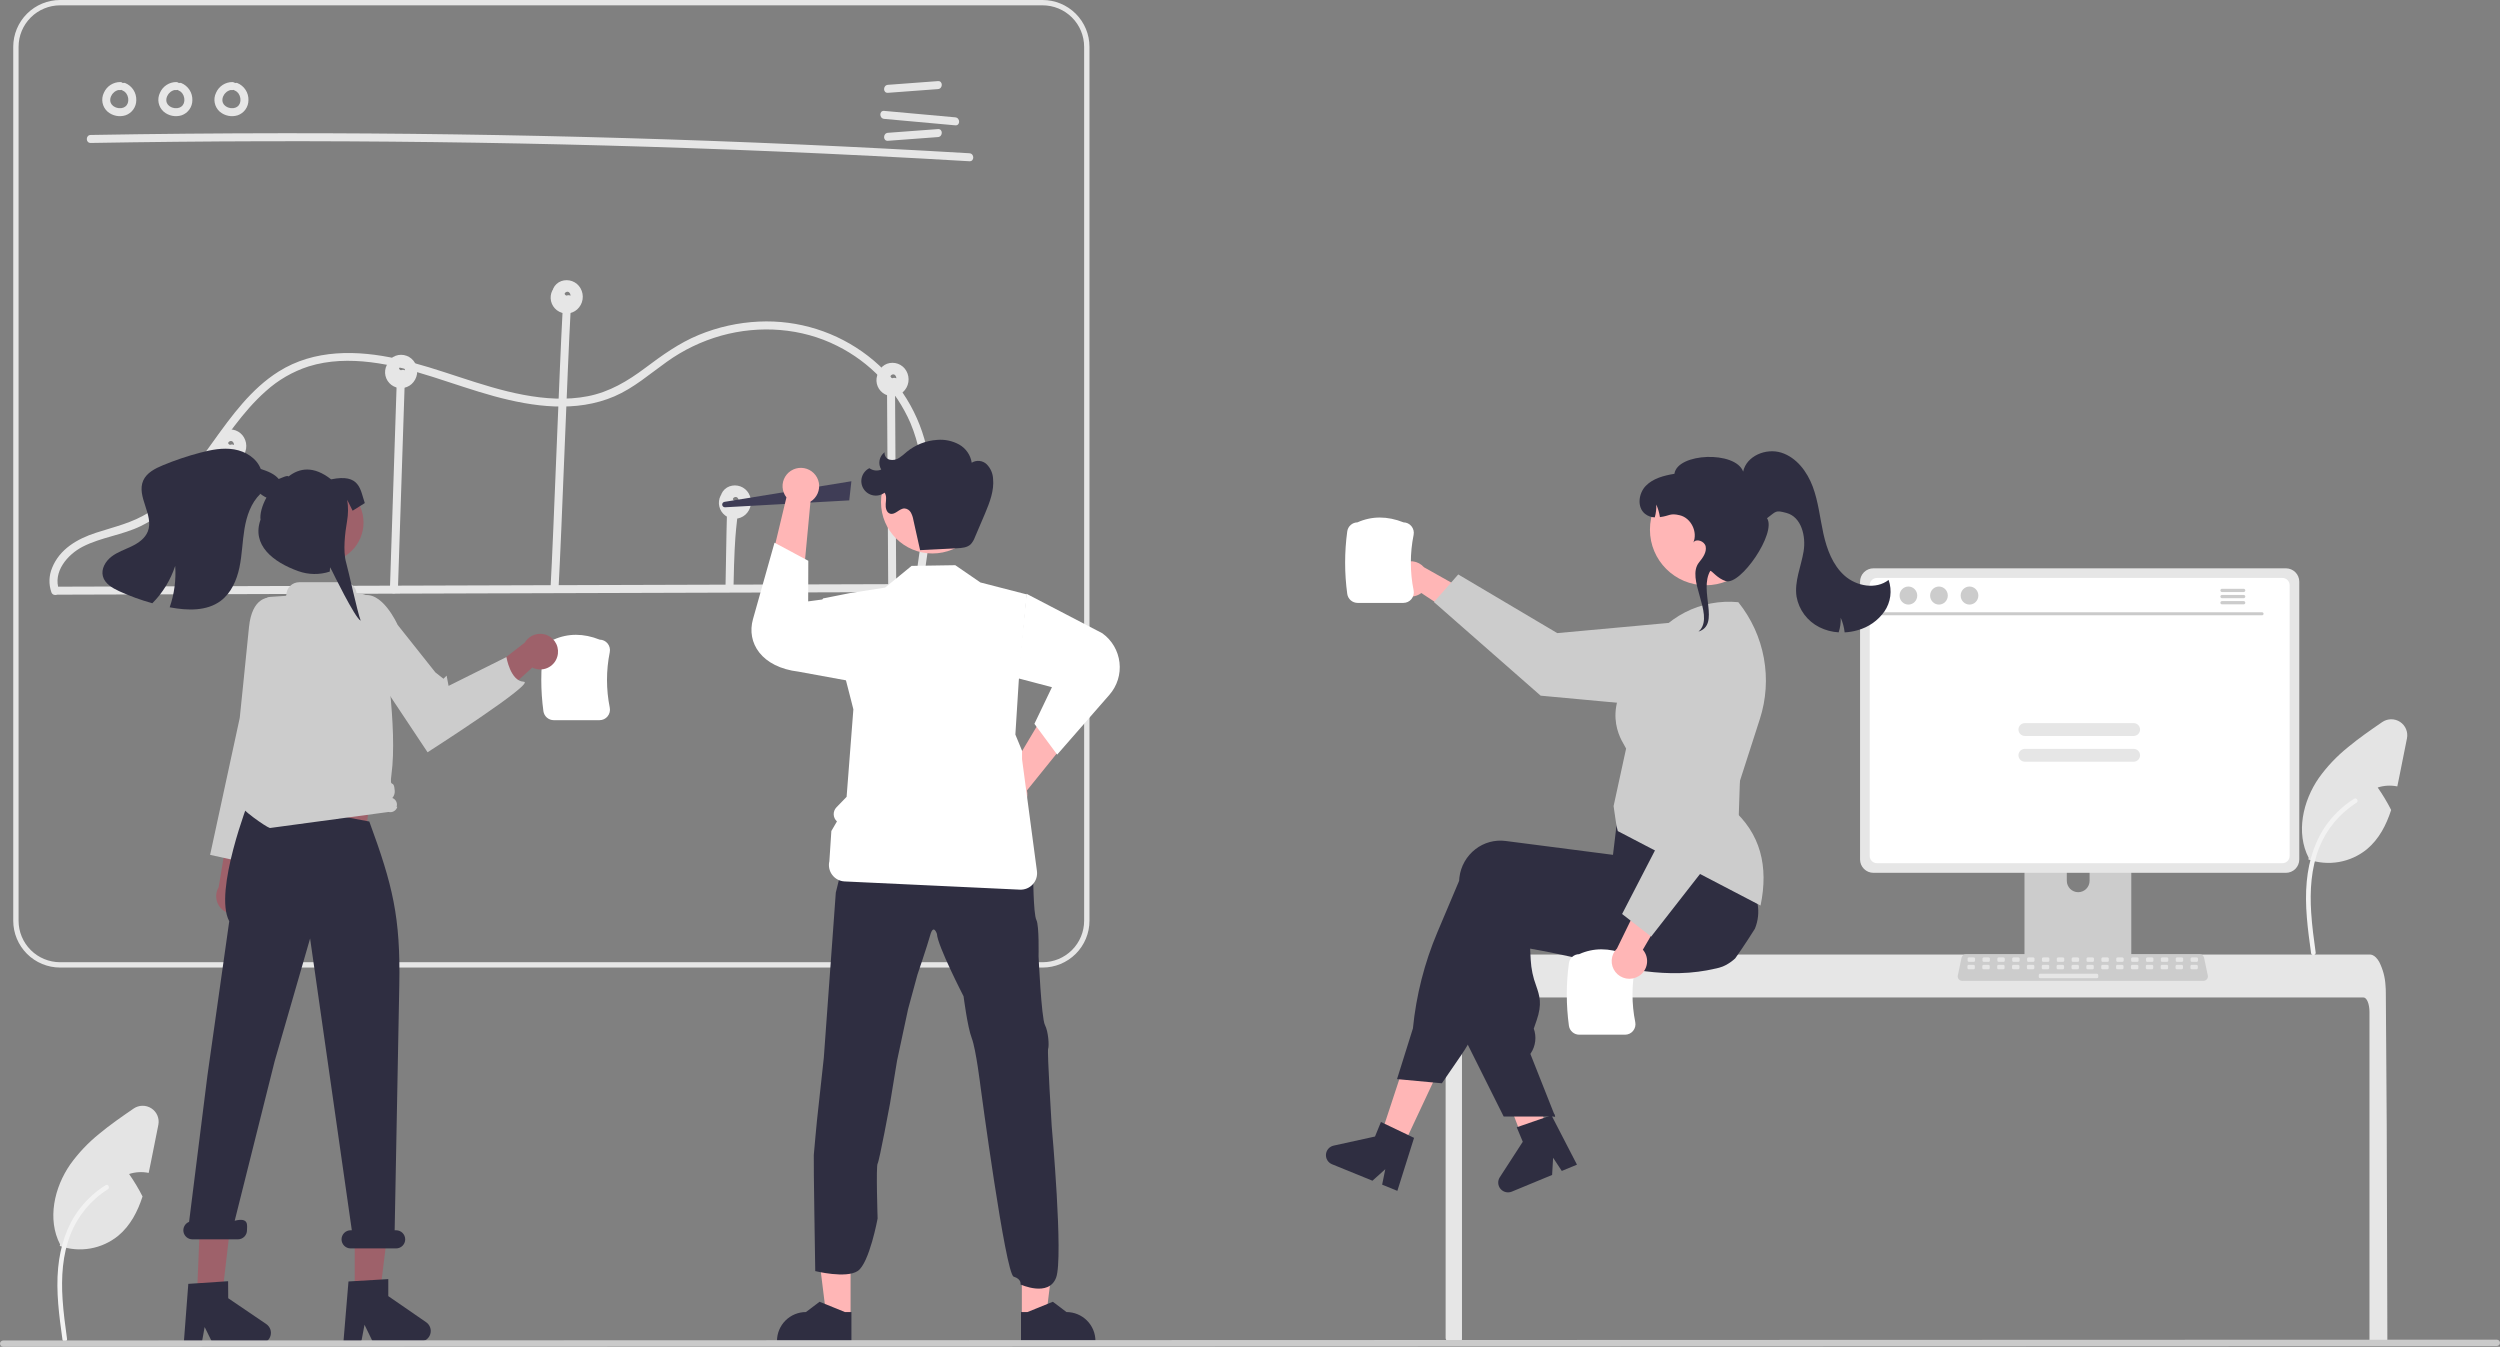 <svg width="568" height="306" viewBox="0 0 568 306" fill="none" xmlns="http://www.w3.org/2000/svg">
<rect x="0" y="0" width="568" height="306" fill="#808080" stroke="none"/>
<g clip-path="url(#clip0_347_734)">
<path d="M35.977 255.562L34.206 264.434C34.072 265.112 33.933 265.802 33.781 266.486C32.3 266.18 30.765 266.266 29.328 266.735C30.468 268.361 31.49 270.067 32.386 271.84C31.269 275.274 29.631 278.447 26.888 280.742C25.057 282.241 22.869 283.243 20.536 283.653C18.203 284.062 15.804 283.865 13.57 283.08L13.649 282.728C10.7 277.018 12.302 269.817 15.967 264.543C17.836 261.94 20.051 259.604 22.55 257.596C25.026 255.537 27.701 253.69 30.353 251.868C30.948 251.459 31.652 251.237 32.375 251.229C33.098 251.222 33.806 251.43 34.41 251.826C35.014 252.223 35.486 252.79 35.765 253.455C36.044 254.121 36.118 254.854 35.977 255.562Z" fill="#E4E4E4"/>
<path d="M14.201 304.426C13.455 299.005 12.688 293.514 13.211 288.034C13.676 283.167 15.163 278.414 18.192 274.516C19.8 272.452 21.756 270.682 23.973 269.288C24.551 268.925 25.082 269.839 24.507 270.201C20.672 272.62 17.705 276.193 16.035 280.403C14.191 285.086 13.895 290.19 14.215 295.164C14.407 298.172 14.814 301.159 15.225 304.145C15.258 304.28 15.238 304.422 15.17 304.543C15.101 304.664 14.988 304.754 14.855 304.795C14.72 304.832 14.575 304.813 14.453 304.744C14.331 304.675 14.241 304.561 14.203 304.426L14.201 304.426Z" fill="#F2F2F2"/>
<path d="M20.601 32.48C46.592 32.029 72.587 31.964 98.584 32.286C124.577 32.609 150.562 33.32 176.538 34.42C191.114 35.037 205.685 35.776 220.249 36.637C221.419 36.706 221.415 34.889 220.249 34.82C194.299 33.288 168.33 32.141 142.342 31.38C116.357 30.621 90.366 30.25 64.366 30.267C49.777 30.277 35.188 30.409 20.601 30.663C19.431 30.683 19.427 32.5 20.601 32.48Z" fill="#E6E6E6"/>
<path d="M201.738 21.088L213.103 20.244C214.264 20.158 214.274 18.34 213.103 18.427L201.738 19.272C200.577 19.358 200.567 21.175 201.738 21.088Z" fill="#E6E6E6"/>
<path d="M201.738 31.989L213.103 31.145C214.264 31.058 214.274 29.241 213.103 29.328L201.738 30.172C200.577 30.258 200.567 32.076 201.738 31.989Z" fill="#E6E6E6"/>
<path d="M200.883 27.011L217.042 28.476C218.208 28.582 218.201 26.765 217.042 26.659L200.883 25.194C199.717 25.088 199.724 26.906 200.883 27.011Z" fill="#E6E6E6"/>
<path d="M27.327 18.645C26.537 18.64 25.762 18.868 25.1 19.299C24.439 19.73 23.919 20.347 23.605 21.071C23.255 21.78 23.147 22.584 23.297 23.36C23.448 24.136 23.849 24.841 24.44 25.368C24.994 25.839 25.66 26.162 26.374 26.307C27.088 26.452 27.827 26.413 28.522 26.196C29.233 25.948 29.85 25.486 30.287 24.874C30.724 24.262 30.96 23.53 30.963 22.779C30.995 21.945 30.769 21.122 30.315 20.421C29.862 19.72 29.203 19.175 28.428 18.861C28.195 18.798 27.947 18.829 27.737 18.948C27.528 19.067 27.373 19.264 27.309 19.496C27.251 19.728 27.285 19.973 27.403 20.181C27.522 20.389 27.715 20.543 27.944 20.613C28.103 20.674 27.799 20.535 27.947 20.616C28.008 20.649 28.07 20.679 28.13 20.714C28.181 20.744 28.23 20.777 28.279 20.809C28.449 20.92 28.196 20.728 28.305 20.828C28.399 20.914 28.492 20.998 28.578 21.093C28.61 21.129 28.737 21.229 28.639 21.159C28.563 21.106 28.609 21.118 28.639 21.161C28.66 21.194 28.684 21.226 28.706 21.259C28.777 21.366 28.841 21.477 28.899 21.592C28.912 21.618 28.924 21.645 28.938 21.672C28.963 21.721 29 21.735 28.941 21.672C28.883 21.613 28.92 21.617 28.94 21.674C28.954 21.712 28.968 21.749 28.981 21.786C29.024 21.909 29.06 22.034 29.089 22.16C29.102 22.219 29.113 22.278 29.124 22.336C29.165 22.545 29.118 22.207 29.128 22.362C29.136 22.491 29.146 22.619 29.144 22.749C29.143 22.808 29.14 22.868 29.136 22.927C29.134 22.957 29.131 22.986 29.129 23.016C29.119 23.158 29.119 22.964 29.139 22.95C29.097 23.071 29.07 23.197 29.057 23.324C29.04 23.38 29.021 23.436 29.003 23.491C28.939 23.686 29.062 23.385 28.995 23.518C28.939 23.633 28.877 23.744 28.809 23.851C28.779 23.896 28.667 23.998 28.759 23.927C28.858 23.851 28.707 23.983 28.674 24.017C28.633 24.06 28.59 24.102 28.545 24.143C28.517 24.171 28.487 24.197 28.455 24.221C28.449 24.218 28.607 24.116 28.522 24.17C28.414 24.239 28.312 24.313 28.198 24.372C28.184 24.38 28.039 24.447 28.039 24.449C28.033 24.425 28.227 24.381 28.094 24.424C28.066 24.433 28.038 24.444 28.011 24.453C27.89 24.494 27.766 24.527 27.641 24.552C27.612 24.557 27.582 24.56 27.554 24.567C27.459 24.592 27.643 24.553 27.649 24.556C27.579 24.553 27.51 24.56 27.442 24.575C27.313 24.582 27.183 24.582 27.054 24.575C27.024 24.573 26.994 24.57 26.965 24.568C26.895 24.564 26.844 24.514 26.937 24.569C27.008 24.61 27.002 24.58 26.939 24.568C26.909 24.563 26.88 24.558 26.85 24.553C26.722 24.529 26.596 24.498 26.472 24.46C26.405 24.44 26.339 24.416 26.273 24.393C26.244 24.385 26.216 24.374 26.189 24.361C26.189 24.353 26.36 24.442 26.27 24.394C26.156 24.333 26.038 24.281 25.927 24.215C25.868 24.179 25.811 24.14 25.753 24.102C25.728 24.087 25.704 24.069 25.681 24.05C25.683 24.043 25.823 24.171 25.75 24.102C25.657 24.014 25.558 23.935 25.471 23.842C25.451 23.82 25.432 23.798 25.412 23.776L25.392 23.755C25.343 23.694 25.342 23.695 25.39 23.755C25.438 23.77 25.436 23.822 25.39 23.754C25.374 23.729 25.356 23.706 25.34 23.681C25.266 23.576 25.203 23.464 25.152 23.346C25.156 23.342 25.231 23.564 25.174 23.397C25.163 23.365 25.151 23.334 25.14 23.302C25.12 23.239 25.101 23.176 25.085 23.111C25.07 23.048 25.061 22.982 25.046 22.918C25.019 22.811 25.061 23.003 25.056 22.998C25.041 22.983 25.048 22.89 25.047 22.868C25.039 22.726 25.056 22.587 25.058 22.445C25.06 22.336 25.049 22.531 25.047 22.525C25.047 22.492 25.053 22.46 25.064 22.429C25.081 22.354 25.096 22.279 25.116 22.206C25.139 22.121 25.166 22.037 25.196 21.955C25.207 21.924 25.221 21.894 25.231 21.863C25.269 21.748 25.155 22 25.218 21.897C25.305 21.756 25.369 21.603 25.461 21.463C25.483 21.43 25.616 21.245 25.545 21.338C25.475 21.431 25.617 21.255 25.644 21.226C25.756 21.101 25.887 21 26.003 20.881C26.071 20.81 25.955 20.915 25.948 20.92C25.984 20.895 26.019 20.868 26.055 20.843C26.118 20.8 26.183 20.759 26.249 20.72C26.324 20.676 26.408 20.644 26.481 20.598C26.566 20.543 26.415 20.622 26.413 20.623C26.452 20.604 26.492 20.588 26.535 20.577C26.605 20.552 26.912 20.42 26.976 20.461C26.973 20.459 26.743 20.48 26.929 20.468C26.973 20.465 27.017 20.461 27.06 20.459C27.149 20.455 27.238 20.457 27.327 20.462C27.568 20.46 27.798 20.364 27.969 20.194C28.139 20.024 28.235 19.794 28.237 19.553C28.232 19.314 28.134 19.086 27.965 18.917C27.795 18.748 27.567 18.65 27.327 18.645Z" fill="#E6E6E6"/>
<path d="M40.069 18.645C39.278 18.64 38.504 18.868 37.842 19.299C37.181 19.73 36.661 20.347 36.347 21.071C35.997 21.78 35.889 22.584 36.039 23.36C36.19 24.136 36.591 24.841 37.181 25.368C37.736 25.839 38.402 26.162 39.116 26.307C39.83 26.452 40.569 26.413 41.264 26.196C41.975 25.948 42.592 25.486 43.029 24.874C43.466 24.262 43.702 23.53 43.705 22.779C43.737 21.945 43.511 21.122 43.057 20.421C42.603 19.72 41.944 19.175 41.17 18.861C40.937 18.798 40.689 18.829 40.479 18.948C40.27 19.067 40.115 19.264 40.05 19.496C39.993 19.728 40.027 19.973 40.145 20.181C40.263 20.389 40.457 20.543 40.686 20.613C40.845 20.674 40.541 20.535 40.689 20.616C40.75 20.649 40.812 20.679 40.872 20.714C40.923 20.744 40.971 20.777 41.021 20.809C41.191 20.92 40.938 20.728 41.047 20.828C41.141 20.914 41.234 20.998 41.32 21.093C41.352 21.129 41.479 21.229 41.38 21.159C41.305 21.106 41.351 21.118 41.38 21.161C41.402 21.194 41.426 21.226 41.447 21.259C41.518 21.366 41.583 21.477 41.641 21.592C41.654 21.618 41.666 21.645 41.68 21.672C41.705 21.721 41.742 21.735 41.682 21.672C41.625 21.613 41.661 21.617 41.682 21.674C41.696 21.712 41.71 21.749 41.723 21.786C41.766 21.909 41.802 22.034 41.831 22.16C41.844 22.219 41.855 22.278 41.866 22.336C41.907 22.545 41.86 22.207 41.87 22.362C41.878 22.491 41.888 22.619 41.886 22.749C41.885 22.808 41.882 22.868 41.878 22.927C41.876 22.957 41.872 22.986 41.87 23.016C41.861 23.158 41.861 22.964 41.881 22.95C41.839 23.071 41.811 23.197 41.798 23.324C41.782 23.38 41.763 23.436 41.745 23.491C41.681 23.686 41.804 23.385 41.736 23.518C41.681 23.633 41.619 23.744 41.551 23.851C41.521 23.896 41.409 23.998 41.501 23.927C41.6 23.851 41.449 23.983 41.416 24.017C41.375 24.06 41.332 24.102 41.287 24.143C41.259 24.171 41.228 24.197 41.197 24.221C41.191 24.218 41.349 24.116 41.264 24.17C41.156 24.239 41.053 24.313 40.939 24.372C40.926 24.38 40.78 24.447 40.781 24.449C40.775 24.425 40.968 24.381 40.836 24.424C40.808 24.433 40.78 24.444 40.752 24.453C40.631 24.494 40.508 24.527 40.383 24.552C40.354 24.557 40.324 24.56 40.295 24.567C40.201 24.592 40.385 24.553 40.391 24.556C40.321 24.553 40.252 24.56 40.184 24.575C40.055 24.582 39.925 24.582 39.796 24.575C39.766 24.573 39.736 24.57 39.706 24.568C39.637 24.564 39.586 24.514 39.678 24.569C39.75 24.61 39.744 24.58 39.681 24.568C39.651 24.563 39.622 24.558 39.592 24.553C39.464 24.529 39.338 24.498 39.214 24.46C39.147 24.44 39.081 24.416 39.015 24.393C38.986 24.385 38.958 24.374 38.931 24.361C38.931 24.353 39.101 24.442 39.011 24.394C38.898 24.333 38.78 24.281 38.669 24.215C38.61 24.179 38.553 24.14 38.495 24.102C38.47 24.087 38.446 24.069 38.423 24.05C38.425 24.043 38.564 24.171 38.491 24.102C38.399 24.014 38.3 23.935 38.212 23.842C38.193 23.82 38.174 23.798 38.154 23.776L38.134 23.755C38.085 23.694 38.084 23.695 38.132 23.755C38.18 23.77 38.178 23.822 38.132 23.754C38.115 23.729 38.098 23.706 38.082 23.681C38.008 23.576 37.945 23.464 37.894 23.346C37.898 23.342 37.973 23.564 37.916 23.397C37.905 23.365 37.893 23.334 37.882 23.302C37.861 23.239 37.843 23.176 37.827 23.111C37.811 23.048 37.803 22.982 37.788 22.918C37.761 22.811 37.803 23.003 37.798 22.998C37.783 22.983 37.789 22.89 37.788 22.868C37.781 22.726 37.797 22.587 37.8 22.445C37.802 22.336 37.791 22.531 37.788 22.525C37.789 22.492 37.795 22.46 37.806 22.429C37.822 22.354 37.838 22.279 37.858 22.206C37.881 22.121 37.907 22.037 37.938 21.955C37.949 21.924 37.962 21.894 37.973 21.863C38.011 21.748 37.897 22 37.96 21.897C38.047 21.756 38.111 21.603 38.203 21.463C38.225 21.43 38.357 21.245 38.287 21.338C38.217 21.431 38.359 21.255 38.386 21.226C38.498 21.101 38.629 21 38.744 20.881C38.813 20.81 38.697 20.915 38.69 20.92C38.725 20.895 38.761 20.868 38.797 20.843C38.86 20.8 38.925 20.759 38.991 20.72C39.066 20.676 39.15 20.644 39.222 20.598C39.308 20.543 39.157 20.622 39.154 20.623C39.193 20.604 39.234 20.588 39.276 20.577C39.347 20.552 39.653 20.42 39.718 20.461C39.715 20.459 39.485 20.48 39.671 20.468C39.715 20.465 39.758 20.461 39.802 20.459C39.891 20.455 39.98 20.457 40.069 20.462C40.31 20.46 40.54 20.364 40.711 20.194C40.881 20.024 40.977 19.794 40.979 19.553C40.974 19.314 40.876 19.086 40.706 18.917C40.537 18.748 40.308 18.65 40.069 18.645Z" fill="#E6E6E6"/>
<path d="M52.81 18.645C52.02 18.64 51.246 18.868 50.584 19.299C49.922 19.73 49.402 20.347 49.089 21.071C48.739 21.78 48.63 22.584 48.781 23.36C48.932 24.136 49.333 24.841 49.923 25.368C50.478 25.839 51.144 26.162 51.858 26.307C52.572 26.452 53.311 26.413 54.006 26.196C54.717 25.948 55.333 25.486 55.77 24.874C56.208 24.262 56.444 23.53 56.447 22.779C56.479 21.945 56.252 21.122 55.799 20.421C55.345 19.72 54.686 19.175 53.912 18.861C53.679 18.798 53.431 18.829 53.221 18.948C53.011 19.067 52.857 19.264 52.792 19.496C52.735 19.728 52.769 19.973 52.887 20.181C53.005 20.389 53.199 20.543 53.428 20.613C53.587 20.674 53.283 20.535 53.431 20.616C53.492 20.649 53.554 20.679 53.614 20.714C53.665 20.744 53.713 20.777 53.763 20.809C53.933 20.92 53.68 20.728 53.788 20.828C53.883 20.914 53.976 20.998 54.062 21.093C54.094 21.129 54.221 21.229 54.122 21.159C54.047 21.106 54.093 21.118 54.122 21.161C54.144 21.194 54.167 21.226 54.189 21.259C54.26 21.366 54.325 21.477 54.382 21.592C54.396 21.618 54.408 21.645 54.422 21.672C54.447 21.721 54.484 21.735 54.424 21.672C54.367 21.613 54.403 21.617 54.424 21.674C54.437 21.712 54.452 21.749 54.465 21.786C54.508 21.909 54.544 22.034 54.572 22.16C54.586 22.219 54.596 22.278 54.608 22.336C54.648 22.545 54.602 22.207 54.612 22.362C54.62 22.491 54.63 22.619 54.627 22.749C54.626 22.808 54.624 22.868 54.62 22.927C54.617 22.957 54.614 22.986 54.612 23.016C54.603 23.158 54.602 22.964 54.622 22.95C54.581 23.071 54.553 23.197 54.54 23.324C54.524 23.38 54.505 23.436 54.486 23.491C54.423 23.686 54.546 23.385 54.478 23.518C54.423 23.633 54.361 23.744 54.292 23.851C54.263 23.896 54.151 23.998 54.242 23.927C54.342 23.851 54.19 23.983 54.158 24.017C54.117 24.06 54.074 24.102 54.029 24.143C54 24.171 53.97 24.197 53.939 24.221C53.933 24.218 54.091 24.116 54.006 24.17C53.898 24.239 53.795 24.313 53.681 24.372C53.668 24.38 53.522 24.447 53.523 24.449C53.517 24.425 53.71 24.381 53.577 24.424C53.549 24.433 53.522 24.444 53.494 24.453C53.373 24.494 53.25 24.527 53.124 24.552C53.096 24.557 53.066 24.56 53.037 24.567C52.943 24.592 53.127 24.553 53.133 24.556C53.063 24.553 52.993 24.56 52.925 24.575C52.796 24.582 52.667 24.582 52.538 24.575C52.508 24.573 52.478 24.57 52.448 24.568C52.379 24.564 52.328 24.514 52.42 24.569C52.492 24.61 52.486 24.58 52.422 24.568C52.393 24.563 52.363 24.558 52.334 24.553C52.206 24.529 52.08 24.498 51.955 24.46C51.888 24.44 51.823 24.416 51.757 24.393C51.728 24.385 51.7 24.374 51.673 24.361C51.673 24.353 51.843 24.442 51.753 24.394C51.639 24.333 51.522 24.281 51.411 24.215C51.352 24.179 51.295 24.14 51.237 24.102C51.212 24.087 51.188 24.069 51.165 24.05C51.167 24.043 51.306 24.171 51.233 24.102C51.141 24.014 51.042 23.935 50.954 23.842C50.934 23.82 50.915 23.798 50.895 23.776L50.876 23.755C50.827 23.694 50.826 23.695 50.873 23.755C50.922 23.77 50.919 23.822 50.874 23.754C50.857 23.729 50.84 23.706 50.824 23.681C50.75 23.576 50.687 23.464 50.636 23.346C50.64 23.342 50.714 23.564 50.657 23.397C50.647 23.365 50.635 23.334 50.624 23.302C50.603 23.239 50.585 23.176 50.569 23.111C50.553 23.048 50.545 22.982 50.529 22.918C50.502 22.811 50.545 23.003 50.54 22.998C50.525 22.983 50.531 22.89 50.53 22.868C50.523 22.726 50.539 22.587 50.542 22.445C50.544 22.336 50.533 22.531 50.53 22.525C50.531 22.492 50.537 22.46 50.548 22.429C50.564 22.354 50.579 22.279 50.6 22.206C50.623 22.121 50.649 22.037 50.679 21.955C50.691 21.924 50.704 21.894 50.715 21.863C50.753 21.748 50.639 22 50.702 21.897C50.788 21.756 50.853 21.603 50.945 21.463C50.967 21.43 51.099 21.245 51.029 21.338C50.959 21.431 51.101 21.255 51.128 21.226C51.239 21.101 51.37 21 51.486 20.881C51.554 20.81 51.438 20.915 51.431 20.92C51.467 20.895 51.502 20.868 51.539 20.843C51.602 20.8 51.666 20.759 51.733 20.72C51.807 20.676 51.892 20.644 51.964 20.598C52.05 20.543 51.899 20.622 51.896 20.623C51.935 20.604 51.976 20.588 52.018 20.577C52.089 20.552 52.395 20.42 52.459 20.461C52.456 20.459 52.227 20.48 52.412 20.468C52.456 20.465 52.5 20.461 52.544 20.459C52.633 20.455 52.722 20.457 52.81 20.462C53.051 20.46 53.282 20.364 53.452 20.194C53.623 20.024 53.719 19.794 53.721 19.553C53.715 19.314 53.618 19.086 53.448 18.917C53.279 18.748 53.05 18.65 52.81 18.645Z" fill="#E6E6E6"/>
<path d="M236.883 219.828H13.656C10.833 219.825 8.127 218.704 6.131 216.712C4.135 214.72 3.012 212.019 3.009 209.201V10.626C3.012 7.809 4.135 5.108 6.131 3.116C8.127 1.124 10.833 0.003 13.656 0H236.883C239.706 0.003 242.412 1.124 244.408 3.116C246.404 5.108 247.527 7.809 247.53 10.626V209.201C247.527 212.019 246.404 214.72 244.408 216.712C242.412 218.704 239.706 219.825 236.883 219.828ZM13.656 1.211C11.155 1.214 8.757 2.207 6.988 3.972C5.22 5.737 4.225 8.13 4.222 10.626V209.201C4.225 211.698 5.22 214.091 6.988 215.856C8.757 217.621 11.155 218.614 13.656 218.616H236.883C239.384 218.614 241.782 217.621 243.55 215.856C245.319 214.091 246.313 211.698 246.316 209.201V10.626C246.314 8.13 245.319 5.737 243.55 3.972C241.782 2.207 239.384 1.214 236.883 1.211H13.656Z" fill="#E6E6E6"/>
<path d="M13.286 135.11L91.787 134.871L169.887 134.634L213.944 134.501C214.18 134.492 214.404 134.393 214.568 134.224C214.732 134.054 214.823 133.828 214.823 133.592C214.823 133.357 214.732 133.13 214.568 132.961C214.404 132.791 214.18 132.692 213.944 132.684L135.443 132.922L57.342 133.159L13.286 133.293C13.05 133.301 12.826 133.4 12.662 133.57C12.498 133.739 12.407 133.966 12.407 134.201C12.407 134.437 12.498 134.663 12.662 134.833C12.826 135.002 13.05 135.102 13.286 135.11Z" fill="#E6E6E6"/>
<path d="M52.888 133.637L53.374 105.031C53.394 103.861 51.573 103.861 51.553 105.031L51.068 133.637C51.048 134.806 52.868 134.807 52.888 133.637Z" fill="#E6E6E6"/>
<path d="M90.407 133.946L91.59 97.99L91.928 87.717C91.966 86.547 90.146 86.549 90.108 87.717L88.925 123.673L88.587 133.946C88.548 135.116 90.369 135.114 90.407 133.946Z" fill="#E6E6E6"/>
<path d="M127.824 70.673C127.111 83.408 125.791 120.973 125.077 133.708C125.012 134.876 126.832 134.872 126.897 133.708C127.611 120.973 128.931 83.408 129.645 70.673C129.71 69.504 127.89 69.508 127.824 70.673Z" fill="#E6E6E6"/>
<path d="M165.062 120.929L164.839 133.17C164.817 134.339 166.638 134.339 166.659 133.17C166.922 118.712 167.598 119.184 167.673 115.103C167.694 113.934 165.874 113.934 165.852 115.103C165.852 115.103 165.325 106.472 165.062 120.929Z" fill="#E6E6E6"/>
<path d="M201.535 88.772L201.741 123.114L201.8 132.948C201.808 133.183 201.907 133.406 202.077 133.57C202.247 133.733 202.474 133.825 202.71 133.825C202.946 133.825 203.173 133.733 203.343 133.57C203.512 133.406 203.612 133.183 203.62 132.948L203.414 98.606L203.355 88.772C203.347 88.537 203.248 88.313 203.078 88.15C202.908 87.986 202.681 87.894 202.445 87.894C202.209 87.894 201.982 87.986 201.812 88.15C201.643 88.313 201.543 88.537 201.535 88.772Z" fill="#E6E6E6"/>
<path d="M13.432 134.088C11.925 129.955 15.322 125.981 18.812 124.195C22.993 122.055 27.803 121.57 32.028 119.507C38.328 116.432 42.916 110.913 46.999 105.389C51.201 99.703 55.046 93.6 60.386 88.876C63.199 86.331 66.523 84.411 70.135 83.244C74.687 81.826 79.515 81.729 84.219 82.301C93.938 83.481 102.948 87.488 112.326 90.035C121.167 92.435 130.909 93.785 139.588 90.052C143.997 88.155 147.602 84.974 151.475 82.221C155.223 79.528 159.414 77.511 163.858 76.259C172.57 73.841 182.084 74.487 190.194 78.574C197.65 82.283 203.553 88.501 206.861 96.132C210.707 105.299 210.206 115.544 208.95 125.194C208.625 127.688 208.239 130.174 207.848 132.658C207.668 133.802 209.422 134.295 209.604 133.141C211.168 123.191 212.727 112.926 210.781 102.913C209.098 94.17 204.281 86.338 197.231 80.884C190.152 75.414 181.351 72.642 172.408 73.065C167.722 73.282 163.109 74.306 158.772 76.092C154.27 77.95 150.458 80.705 146.586 83.603C142.605 86.583 138.501 89.048 133.559 90.02C128.764 90.963 123.777 90.61 119.004 89.72C109.155 87.883 99.974 83.673 90.209 81.516C81.161 79.517 71.398 79.317 63.296 84.419C57.064 88.343 52.66 94.435 48.434 100.318C44.245 106.149 40.002 112.384 33.877 116.367C30.14 118.797 25.939 119.694 21.759 121.06C17.568 122.43 13.545 124.741 11.836 129.027C11.099 130.792 11.043 132.767 11.677 134.571C12.074 135.661 13.834 135.19 13.432 134.088Z" fill="#E6E6E6"/>
<path d="M52.284 101.075L52.282 101.076L52.286 101.075H52.284Z" fill="#E6E6E6"/>
<path d="M55.441 99.404C55.02 98.661 54.349 98.09 53.546 97.793C52.744 97.497 51.862 97.494 51.058 97.785C50.658 97.931 50.291 98.155 49.98 98.445C49.669 98.734 49.418 99.083 49.244 99.471C49.209 99.553 49.189 99.64 49.161 99.724C49.121 99.788 49.074 99.845 49.038 99.912C48.661 100.662 48.558 101.52 48.746 102.338C48.935 103.157 49.403 103.884 50.071 104.394C50.739 104.905 51.564 105.167 52.404 105.135C53.245 105.104 54.048 104.781 54.676 104.222C55.335 103.627 55.771 102.825 55.91 101.948C56.049 101.071 55.883 100.174 55.441 99.404ZM53.161 100.947C53.166 101.035 53.168 100.993 53.161 100.947V100.947ZM52.929 100.421C52.92 100.411 52.921 100.412 52.929 100.421V100.421ZM51.908 100.831C51.893 100.806 51.894 100.81 51.908 100.831V100.831ZM52.15 101.036C52.185 101.051 52.207 101.055 52.15 101.036V101.036ZM52.258 101.087L52.282 101.076C52.276 101.077 52.27 101.076 52.265 101.073L52.266 101.073L52.284 101.075L52.288 101.074L52.277 101.071C52.286 101.071 52.287 101.072 52.288 101.074C52.396 101.024 52.323 101.048 52.26 101.067L52.256 101.066C52.217 101.046 52.175 101.033 52.131 101.026C52.127 101.024 52.123 101.022 52.119 101.02C52.084 100.995 51.908 100.858 52.072 101.002C52.036 100.971 52.001 100.94 51.968 100.906C51.948 100.886 51.93 100.864 51.914 100.84C51.893 100.804 51.872 100.767 51.852 100.729L51.849 100.709C51.846 100.692 51.844 100.686 51.842 100.675C51.843 100.665 51.844 100.654 51.846 100.643C51.858 100.61 51.866 100.576 51.869 100.542L51.876 100.533C51.902 100.496 51.925 100.454 51.95 100.416C51.818 100.616 52.002 100.394 52.016 100.366C52.018 100.361 52.014 100.364 52.015 100.36C52.02 100.357 52.019 100.359 52.025 100.356C52.066 100.332 52.105 100.305 52.146 100.282C52.196 100.254 52.39 100.199 52.188 100.257C52.234 100.244 52.278 100.227 52.325 100.215C52.333 100.213 52.401 100.204 52.438 100.197C52.47 100.196 52.501 100.195 52.504 100.195C52.519 100.195 52.535 100.197 52.55 100.198C52.516 100.202 52.665 100.234 52.709 100.241C52.715 100.246 52.718 100.249 52.727 100.256C52.764 100.283 52.81 100.307 52.849 100.332C52.673 100.219 52.851 100.341 52.885 100.375C52.905 100.395 52.924 100.417 52.943 100.438C52.96 100.458 52.976 100.479 52.989 100.502C53.018 100.555 53.049 100.608 53.079 100.66L53.088 100.673C53.087 100.675 53.087 100.677 53.087 100.678C53.103 100.763 53.127 100.845 53.157 100.925C53.159 100.932 53.16 100.939 53.161 100.946C53.163 100.992 53.167 101.038 53.167 101.084L53.167 101.094C53.027 101.021 52.871 100.982 52.713 100.981C52.555 100.98 52.399 101.016 52.258 101.087Z" fill="#E6E6E6"/>
<path d="M52.29 101.074C52.293 101.075 52.29 101.075 52.29 101.075L52.29 101.074Z" fill="#E6E6E6"/>
<path d="M52.289 101.075L52.287 101.075C52.29 101.076 52.289 101.075 52.289 101.075Z" fill="#E6E6E6"/>
<path d="M52.288 101.073L52.289 101.074L52.288 101.073Z" fill="#E6E6E6"/>
<path d="M91.116 84.119L91.114 84.12L91.118 84.119H91.116Z" fill="#E6E6E6"/>
<path d="M94.273 82.448C93.852 81.704 93.181 81.133 92.378 80.837C91.576 80.541 90.694 80.538 89.89 80.829C89.49 80.975 89.124 81.199 88.812 81.488C88.501 81.778 88.25 82.127 88.076 82.514C88.041 82.597 88.021 82.683 87.993 82.768C87.953 82.831 87.906 82.889 87.871 82.955C87.493 83.706 87.39 84.564 87.578 85.382C87.767 86.2 88.235 86.927 88.903 87.438C89.571 87.948 90.396 88.21 91.236 88.179C92.077 88.148 92.88 87.825 93.508 87.266C94.167 86.671 94.603 85.868 94.742 84.992C94.881 84.115 94.716 83.217 94.273 82.448ZM91.993 83.991C91.998 84.079 92 84.036 91.993 83.991V83.991ZM91.761 83.465C91.752 83.454 91.753 83.456 91.761 83.465V83.465ZM90.74 83.875C90.725 83.85 90.726 83.854 90.74 83.875V83.875ZM90.982 84.079C91.017 84.095 91.04 84.099 90.982 84.079V84.079ZM91.09 84.131L91.114 84.12C91.108 84.12 91.102 84.119 91.097 84.117L91.098 84.116L91.117 84.119L91.12 84.117L91.109 84.115C91.118 84.114 91.119 84.116 91.12 84.117C91.228 84.068 91.155 84.091 91.092 84.111L91.088 84.11C91.049 84.09 91.007 84.076 90.963 84.07C90.959 84.068 90.955 84.066 90.951 84.064C90.916 84.039 90.74 83.901 90.904 84.046C90.868 84.014 90.833 83.983 90.8 83.95C90.78 83.929 90.762 83.907 90.746 83.884C90.725 83.847 90.704 83.81 90.684 83.773L90.681 83.753C90.678 83.736 90.676 83.729 90.674 83.719C90.675 83.709 90.677 83.698 90.678 83.687C90.691 83.654 90.698 83.62 90.701 83.585L90.708 83.576C90.734 83.54 90.757 83.497 90.782 83.46C90.65 83.659 90.834 83.438 90.848 83.409C90.85 83.405 90.846 83.407 90.847 83.404C90.852 83.401 90.851 83.403 90.857 83.399C90.898 83.375 90.937 83.348 90.978 83.325C91.028 83.298 91.222 83.243 91.02 83.3C91.066 83.287 91.11 83.271 91.157 83.259C91.165 83.257 91.233 83.247 91.27 83.24C91.302 83.24 91.333 83.239 91.336 83.239C91.352 83.239 91.367 83.241 91.382 83.242C91.348 83.246 91.497 83.278 91.541 83.285C91.547 83.29 91.55 83.293 91.559 83.299C91.597 83.326 91.642 83.351 91.681 83.376C91.505 83.263 91.683 83.385 91.717 83.419C91.737 83.439 91.756 83.46 91.775 83.481C91.792 83.501 91.808 83.523 91.822 83.545C91.85 83.598 91.881 83.652 91.911 83.704L91.92 83.717C91.92 83.719 91.92 83.72 91.92 83.722C91.935 83.806 91.959 83.889 91.989 83.969C91.991 83.976 91.992 83.983 91.993 83.99C91.996 84.036 91.999 84.082 91.999 84.128L91.999 84.137C91.859 84.064 91.703 84.026 91.545 84.025C91.387 84.023 91.231 84.06 91.09 84.131Z" fill="#E6E6E6"/>
<path d="M91.121 84.119L91.119 84.119C91.122 84.119 91.121 84.119 91.121 84.119Z" fill="#E6E6E6"/>
<path d="M91.12 84.117L91.121 84.118L91.12 84.117Z" fill="#E6E6E6"/>
<path d="M91.122 84.118C91.125 84.119 91.122 84.119 91.122 84.119L91.122 84.118Z" fill="#E6E6E6"/>
<path d="M128.739 92.595L128.74 92.596L128.739 92.595Z" fill="#E6E6E6"/>
<path d="M131.891 65.491C131.471 64.748 130.799 64.177 129.997 63.881C129.195 63.584 128.313 63.581 127.509 63.872C127.109 64.018 126.742 64.242 126.431 64.532C126.119 64.821 125.869 65.17 125.695 65.558C125.66 65.64 125.64 65.727 125.611 65.811C125.572 65.875 125.525 65.932 125.489 65.999C125.112 66.749 125.009 67.608 125.197 68.426C125.386 69.244 125.854 69.971 126.522 70.481C127.189 70.992 128.014 71.254 128.855 71.223C129.696 71.191 130.499 70.868 131.126 70.309C131.786 69.714 132.222 68.912 132.361 68.035C132.5 67.159 132.334 66.261 131.891 65.491ZM129.612 67.034C129.616 67.122 129.619 67.08 129.612 67.034V67.034ZM129.38 66.508C129.371 66.498 129.372 66.499 129.38 66.508V66.508ZM128.358 66.918C128.343 66.894 128.345 66.897 128.358 66.918V66.918ZM128.601 67.123C128.635 67.138 128.658 67.143 128.601 67.123V67.123ZM128.709 67.174L128.733 67.163C128.727 67.164 128.721 67.163 128.716 67.16L128.716 67.16L128.735 67.162L128.739 67.161L128.728 67.158C128.737 67.158 128.738 67.159 128.739 67.161C128.847 67.111 128.774 67.135 128.711 67.154L128.707 67.153C128.668 67.134 128.626 67.12 128.582 67.114C128.578 67.111 128.573 67.11 128.57 67.107C128.535 67.082 128.359 66.945 128.522 67.089C128.487 67.058 128.452 67.027 128.418 66.993C128.399 66.973 128.381 66.951 128.365 66.928C128.343 66.891 128.323 66.854 128.302 66.817L128.299 66.796C128.297 66.78 128.295 66.773 128.293 66.763C128.294 66.752 128.295 66.741 128.297 66.73C128.309 66.698 128.317 66.663 128.32 66.629L128.327 66.62C128.353 66.584 128.376 66.541 128.401 66.503C128.269 66.703 128.453 66.481 128.466 66.453C128.469 66.448 128.465 66.451 128.466 66.447C128.471 66.445 128.469 66.447 128.476 66.443C128.517 66.419 128.555 66.392 128.597 66.369C128.646 66.342 128.841 66.286 128.639 66.344C128.685 66.331 128.729 66.314 128.775 66.302C128.784 66.3 128.852 66.291 128.888 66.284C128.921 66.283 128.952 66.282 128.955 66.282C128.97 66.283 128.985 66.284 129 66.285C128.967 66.29 129.115 66.322 129.16 66.328C129.166 66.333 129.169 66.337 129.178 66.343C129.215 66.37 129.26 66.394 129.3 66.42C129.124 66.306 129.302 66.429 129.336 66.462C129.356 66.482 129.374 66.504 129.393 66.525C129.411 66.545 129.426 66.566 129.44 66.589C129.469 66.642 129.5 66.695 129.53 66.747L129.538 66.76C129.538 66.762 129.538 66.764 129.538 66.766C129.554 66.85 129.577 66.932 129.608 67.013C129.609 67.019 129.611 67.026 129.611 67.033C129.614 67.079 129.618 67.125 129.618 67.171L129.618 67.181C129.478 67.108 129.322 67.069 129.164 67.068C129.006 67.067 128.85 67.103 128.709 67.174Z" fill="#E6E6E6"/>
<path d="M128.735 92.597L128.733 92.598L128.736 92.597H128.735Z" fill="#E6E6E6"/>
<path d="M128.74 92.597L128.738 92.597C128.741 92.597 128.74 92.597 128.74 92.597Z" fill="#E6E6E6"/>
<path d="M128.741 92.596C128.744 92.597 128.74 92.597 128.74 92.597L128.741 92.596Z" fill="#E6E6E6"/>
<path d="M170.117 112.121C169.696 111.378 169.025 110.807 168.222 110.511C167.42 110.214 166.538 110.211 165.734 110.503C165.334 110.648 164.968 110.872 164.656 111.162C164.345 111.451 164.094 111.8 163.92 112.188C163.886 112.27 163.865 112.357 163.837 112.441C163.797 112.505 163.75 112.563 163.715 112.629C163.337 113.379 163.234 114.238 163.423 115.056C163.611 115.874 164.079 116.601 164.747 117.111C165.415 117.622 166.24 117.884 167.08 117.853C167.921 117.821 168.724 117.498 169.352 116.94C170.011 116.344 170.447 115.542 170.586 114.665C170.725 113.789 170.56 112.891 170.117 112.121ZM167.837 113.664C167.842 113.752 167.844 113.71 167.837 113.664V113.664ZM167.605 113.138C167.596 113.128 167.597 113.129 167.605 113.138V113.138ZM166.584 113.548C166.569 113.524 166.57 113.527 166.584 113.548V113.548ZM166.826 113.753C166.861 113.769 166.884 113.773 166.826 113.753V113.753ZM166.934 113.805L166.958 113.794C166.952 113.794 166.946 113.793 166.941 113.79L166.942 113.79L166.961 113.792L166.964 113.791L166.953 113.788C166.963 113.788 166.963 113.789 166.964 113.791C167.072 113.741 166.999 113.765 166.936 113.785L166.932 113.784C166.893 113.764 166.851 113.75 166.808 113.744C166.804 113.741 166.799 113.74 166.795 113.737C166.761 113.713 166.584 113.575 166.748 113.719C166.712 113.688 166.677 113.657 166.644 113.623C166.624 113.603 166.606 113.581 166.59 113.558C166.569 113.521 166.548 113.484 166.528 113.447L166.525 113.427C166.522 113.41 166.52 113.403 166.518 113.393C166.519 113.382 166.521 113.371 166.522 113.36C166.535 113.328 166.542 113.294 166.545 113.259L166.552 113.25C166.579 113.214 166.601 113.171 166.626 113.133C166.495 113.333 166.678 113.111 166.692 113.083C166.694 113.078 166.69 113.081 166.691 113.078C166.696 113.075 166.695 113.077 166.701 113.073C166.742 113.049 166.781 113.022 166.822 112.999C166.872 112.972 167.066 112.917 166.865 112.974C166.91 112.961 166.954 112.945 167.001 112.932C167.009 112.93 167.077 112.921 167.114 112.914C167.146 112.913 167.177 112.912 167.18 112.912C167.196 112.913 167.211 112.915 167.226 112.915C167.192 112.92 167.341 112.952 167.385 112.958C167.391 112.963 167.395 112.967 167.403 112.973C167.441 113 167.486 113.024 167.525 113.05C167.349 112.936 167.528 113.059 167.561 113.092C167.581 113.112 167.6 113.134 167.619 113.155C167.636 113.175 167.652 113.196 167.666 113.219C167.694 113.272 167.725 113.325 167.755 113.377L167.764 113.391C167.764 113.392 167.764 113.394 167.764 113.396C167.779 113.48 167.803 113.563 167.833 113.643C167.835 113.649 167.836 113.656 167.837 113.663C167.84 113.709 167.843 113.755 167.844 113.802L167.843 113.811C167.703 113.738 167.547 113.699 167.389 113.698C167.231 113.697 167.075 113.734 166.934 113.805Z" fill="#E6E6E6"/>
<path d="M166.96 73.824L166.958 73.825L166.962 73.824H166.96Z" fill="#E6E6E6"/>
<path d="M166.965 73.824L166.963 73.824C166.966 73.824 166.965 73.824 166.965 73.824Z" fill="#E6E6E6"/>
<path d="M166.966 73.823C166.969 73.824 166.966 73.824 166.966 73.824L166.966 73.823Z" fill="#E6E6E6"/>
<path d="M166.964 73.822L166.965 73.823L166.964 73.822Z" fill="#E6E6E6"/>
<path d="M205.915 84.264C205.494 83.521 204.823 82.95 204.021 82.654C203.219 82.358 202.337 82.355 201.532 82.646C201.133 82.791 200.766 83.016 200.455 83.305C200.143 83.594 199.893 83.943 199.719 84.331C199.684 84.413 199.664 84.5 199.635 84.585C199.596 84.648 199.548 84.706 199.513 84.772C199.136 85.522 199.032 86.381 199.221 87.199C199.409 88.017 199.878 88.744 200.545 89.254C201.213 89.765 202.038 90.027 202.879 89.996C203.719 89.964 204.523 89.641 205.15 89.083C205.81 88.487 206.246 87.685 206.385 86.808C206.524 85.932 206.358 85.034 205.915 84.264ZM203.635 85.807C203.64 85.895 203.643 85.853 203.635 85.807V85.807ZM203.404 85.281C203.395 85.271 203.396 85.272 203.404 85.281V85.281ZM202.382 85.691C202.367 85.667 202.369 85.67 202.382 85.691V85.691ZM202.624 85.896C202.659 85.912 202.682 85.916 202.624 85.896V85.896ZM202.733 85.948L202.756 85.937C202.751 85.937 202.745 85.936 202.739 85.933L202.74 85.933L202.759 85.936L202.762 85.934L202.752 85.931C202.761 85.931 202.762 85.933 202.762 85.934C202.871 85.884 202.798 85.908 202.735 85.928L202.731 85.927C202.692 85.907 202.649 85.893 202.606 85.887C202.602 85.884 202.597 85.883 202.594 85.88C202.559 85.856 202.383 85.718 202.546 85.862C202.511 85.831 202.476 85.8 202.442 85.766C202.422 85.746 202.404 85.724 202.389 85.701C202.367 85.664 202.346 85.627 202.326 85.59L202.323 85.57C202.321 85.553 202.319 85.546 202.316 85.536C202.317 85.525 202.319 85.514 202.321 85.503C202.333 85.471 202.341 85.437 202.344 85.402L202.351 85.393C202.377 85.357 202.4 85.314 202.425 85.276C202.293 85.476 202.476 85.254 202.49 85.226C202.493 85.221 202.488 85.224 202.489 85.221C202.495 85.218 202.493 85.22 202.5 85.216C202.54 85.192 202.579 85.165 202.621 85.142C202.67 85.115 202.865 85.06 202.663 85.117C202.709 85.104 202.753 85.088 202.799 85.076C202.808 85.073 202.876 85.064 202.912 85.057C202.944 85.056 202.976 85.055 202.979 85.055C202.994 85.056 203.009 85.058 203.024 85.058C202.991 85.063 203.139 85.095 203.183 85.102C203.19 85.106 203.193 85.11 203.202 85.116C203.239 85.143 203.284 85.167 203.324 85.193C203.148 85.079 203.326 85.202 203.36 85.235C203.38 85.255 203.398 85.277 203.417 85.298C203.434 85.318 203.45 85.34 203.464 85.362C203.493 85.415 203.524 85.468 203.554 85.52L203.562 85.534C203.562 85.535 203.562 85.537 203.562 85.539C203.578 85.623 203.601 85.706 203.632 85.786C203.633 85.793 203.634 85.799 203.635 85.806C203.638 85.852 203.642 85.898 203.642 85.945L203.642 85.954C203.501 85.881 203.346 85.843 203.188 85.841C203.03 85.84 202.874 85.877 202.733 85.948Z" fill="#E6E6E6"/>
<path d="M202.758 85.936L202.757 85.936L202.76 85.936H202.758Z" fill="#E6E6E6"/>
<path d="M202.763 85.934L202.764 85.934L202.763 85.934Z" fill="#E6E6E6"/>
<path d="M202.765 85.934C202.767 85.935 202.764 85.936 202.764 85.936L202.765 85.934Z" fill="#E6E6E6"/>
<path d="M202.764 85.935L202.761 85.936C202.764 85.936 202.764 85.935 202.764 85.935Z" fill="#E6E6E6"/>
<path d="M192.949 113.689L164.737 115.254C164.578 115.262 164.422 115.21 164.3 115.107C164.179 115.004 164.101 114.859 164.084 114.701C164.067 114.543 164.111 114.384 164.208 114.258C164.304 114.131 164.445 114.046 164.603 114.021L193.438 109.338L192.949 113.689Z" fill="#3F3D56"/>
<path d="M228.803 176.377L239.434 158.525L247.292 162.229C247.292 162.229 233.752 179.108 233.32 179.593C233.505 180.414 233.436 181.271 233.122 182.051C232.808 182.831 232.264 183.498 231.562 183.963C230.861 184.428 230.034 184.67 229.191 184.656C228.349 184.642 227.531 184.373 226.845 183.884C226.159 183.396 225.638 182.711 225.35 181.921C225.063 181.13 225.023 180.272 225.235 179.458C225.447 178.644 225.902 177.914 226.539 177.364C227.176 176.813 227.965 176.469 228.803 176.377Z" fill="#FFB6B6"/>
<path d="M233.225 134.909L250.449 143.878C251.526 144.652 252.428 145.641 253.1 146.783C253.771 147.925 254.196 149.195 254.348 150.51C254.5 151.825 254.376 153.158 253.982 154.423C253.589 155.687 252.935 156.856 252.063 157.854L240.189 171.449L235.016 164.453L239.003 156.132L231.283 154.1L233.225 134.909Z" fill="white"/>
<path d="M184.141 113.98L182.201 134.657L173.51 134.671C173.51 134.671 178.496 113.63 178.677 113.006C178.158 112.344 177.853 111.54 177.801 110.701C177.75 109.862 177.955 109.027 178.389 108.306C178.824 107.586 179.467 107.014 180.234 106.666C181.001 106.319 181.856 106.212 182.686 106.36C183.515 106.507 184.28 106.903 184.879 107.494C185.478 108.085 185.883 108.844 186.041 109.67C186.199 110.496 186.102 111.35 185.762 112.12C185.423 112.89 184.857 113.538 184.141 113.98Z" fill="#FFB6B6"/>
<path d="M201.439 156.263L181.437 152.602C173.015 151.591 169.558 146.06 171.078 140.665L175.969 123.303L183.647 127.411L183.617 136.635L194.365 135.168L201.439 156.263Z" fill="white"/>
<path d="M193.251 299.155H187.752L185.135 277.982H193.252L193.251 299.155Z" fill="#FFB6B6"/>
<path d="M193.445 304.881L176.533 304.88V304.667C176.533 302.924 177.227 301.253 178.461 300.021C179.696 298.789 181.37 298.097 183.116 298.097L186.205 295.758L191.969 298.097L193.445 298.097L193.445 304.881Z" fill="#2F2E41"/>
<path d="M232.165 299.155H237.665L240.281 277.982H232.164L232.165 299.155Z" fill="#FFB6B6"/>
<path d="M231.972 304.881L248.884 304.88V304.667C248.884 302.924 248.19 301.253 246.956 300.021C245.721 298.789 244.047 298.097 242.301 298.097L239.211 295.758L233.448 298.097L231.971 298.097L231.972 304.881Z" fill="#2F2E41"/>
<path d="M184.893 262.423C184.975 261.215 185.62 254.534 185.62 254.534L187.167 240.365L189.894 202.805L192.324 192.933L204.353 197.61L214.114 192.94L225.716 196.641L234.75 200.022C234.75 200.022 234.765 201.47 234.835 203.218C234.927 205.507 235.09 208.313 235.476 209.043C236.122 210.332 235.96 217.252 235.96 217.252C235.96 217.252 236.602 231.333 237.41 232.877C238.218 234.421 238.381 237.636 238.137 238.28C237.894 238.925 238.945 255.835 238.945 255.835C238.945 255.835 241.645 285.759 239.951 290.271C238.257 294.783 231.857 291.827 231.857 291.827C231.857 291.827 232.166 290.623 230.31 290.055C228.454 289.488 222.8 247.058 222.8 247.058C222.8 247.058 221.748 238.358 220.781 235.864C219.814 233.371 218.925 226.365 218.925 226.365C218.925 226.365 212.954 214.771 212.877 212.192C212.877 212.192 212.095 209.78 211.357 212.435C210.618 215.091 208.441 221.452 208.441 221.452L206.318 229.264L203.82 240.936L202.203 250.763C202.203 250.763 199.782 263.805 199.395 264.369C199.009 264.932 199.395 276.847 199.395 276.847C199.395 276.847 197.524 286.995 194.879 288.766C192.233 290.538 185.225 288.794 185.225 288.794C185.225 288.794 184.812 263.631 184.893 262.423Z" fill="#2F2E41"/>
<path d="M193.886 161.166L192.349 181.04L190.04 183.426C189.831 183.641 189.669 183.895 189.562 184.175C189.454 184.454 189.405 184.752 189.416 185.051C189.426 185.35 189.498 185.643 189.625 185.914C189.752 186.185 189.933 186.427 190.156 186.627L188.884 188.804L188.433 195.666C188.305 196.199 188.296 196.755 188.408 197.293C188.519 197.83 188.748 198.337 189.079 198.776C189.409 199.215 189.832 199.576 190.319 199.833C190.805 200.09 191.342 200.236 191.891 200.262L231.714 202.129C232.26 202.155 232.806 202.06 233.311 201.853C233.817 201.645 234.271 201.329 234.641 200.926C235.011 200.524 235.288 200.046 235.453 199.525C235.617 199.004 235.665 198.454 235.593 197.913L232.207 172.47V170.567L230.691 166.893L231.47 154.585L233.282 135.05L222.748 132.334L217.036 128.412L207.113 128.569L201.091 133.505L193.063 134.76L186.991 135.964L186.218 137.642L187.765 137.307L193.372 159.133L193.886 161.166Z" fill="white"/>
<path d="M211.852 125.749C218.308 125.749 223.542 120.525 223.542 114.081C223.542 107.638 218.308 102.414 211.852 102.414C205.396 102.414 200.163 107.638 200.163 114.081C200.163 120.525 205.396 125.749 211.852 125.749Z" fill="#FFB6B6"/>
<path d="M209.034 124.996L217.48 124.566C218.562 124.511 219.743 124.415 220.53 123.672C220.954 123.213 221.279 122.673 221.488 122.085C222.268 120.275 223.049 118.464 223.81 116.646C224.862 114.13 225.896 111.474 225.627 108.761C225.564 107.522 225.044 106.351 224.166 105.472C223.718 105.049 223.143 104.786 222.529 104.724C221.915 104.662 221.298 104.804 220.774 105.129C220.644 104.271 220.32 103.454 219.827 102.739C219.334 102.025 218.684 101.431 217.927 101.004C216.399 100.161 214.654 99.792 212.914 99.943C210.39 100.105 207.98 101.053 206.024 102.653C205.474 103.16 204.886 103.625 204.266 104.044C203.954 104.252 203.603 104.394 203.234 104.462C202.865 104.531 202.487 104.523 202.121 104.44C201.758 104.343 201.443 104.119 201.234 103.809C201.024 103.498 200.934 103.122 200.981 102.751C200.386 103.195 199.978 103.844 199.837 104.572C199.696 105.299 199.831 106.054 200.217 106.687C199.778 106.87 199.3 106.937 198.828 106.882C198.356 106.826 197.906 106.649 197.523 106.369C197.112 106.572 196.748 106.859 196.455 107.211C196.162 107.563 195.945 107.972 195.819 108.412C195.694 108.853 195.661 109.314 195.725 109.767C195.788 110.221 195.945 110.656 196.187 111.045C196.429 111.434 196.749 111.769 197.127 112.027C197.506 112.286 197.934 112.462 198.385 112.546C198.836 112.629 199.3 112.618 199.746 112.513C200.192 112.407 200.611 112.21 200.977 111.933C201.489 112.65 201.299 113.624 201.232 114.502C201.165 115.38 201.401 116.471 202.249 116.713C203.395 117.041 204.324 115.501 205.516 115.517C205.811 115.541 206.094 115.637 206.342 115.797C206.59 115.956 206.795 116.174 206.939 116.432C207.22 116.949 207.412 117.51 207.508 118.09L209.034 124.948" fill="#2F2E41"/>
<path d="M538.345 229.903C538.345 228.096 537.738 226.63 536.991 226.626H333.52C332.77 226.63 332.166 228.096 332.162 229.903V304.274C332.162 304.442 332.1 304.604 331.987 304.728C331.874 304.852 331.719 304.93 331.551 304.946C331.005 304.999 330.459 305.047 329.913 305.092C329.9 305.092 329.886 305.096 329.873 305.096C329.575 305.123 329.278 305.143 328.981 305.167H328.978C328.825 304.884 328.674 304.6 328.524 304.313C328.474 304.216 328.447 304.109 328.447 304V225.652C328.447 225.153 328.468 224.651 328.501 224.156C328.55 223.475 328.634 222.798 328.755 222.127C329.325 218.995 330.615 216.875 332.081 216.868H538.426C538.64 216.87 538.852 216.914 539.048 217C539.336 217.127 539.596 217.309 539.814 217.536C540.111 217.843 540.364 218.189 540.568 218.564C541.408 220.236 541.893 222.064 541.989 223.933C541.989 223.953 541.993 223.974 541.993 223.994C542.04 224.54 542.064 225.096 542.06 225.652L542.108 232.876L542.138 237.183L542.229 250.7L542.263 255.5L542.411 304.779C542.411 304.958 542.34 305.129 542.214 305.256C542.087 305.382 541.915 305.453 541.736 305.453H539.021C538.842 305.453 538.67 305.382 538.543 305.256C538.417 305.129 538.345 304.958 538.345 304.779V229.903Z" fill="#E6E6E6"/>
<path d="M483.056 183.069H461.131C460.821 183.069 460.524 183.192 460.305 183.412C460.086 183.631 459.963 183.928 459.963 184.237V218.805H484.227V184.237C484.227 184.084 484.197 183.932 484.138 183.79C484.079 183.648 483.993 183.519 483.884 183.411C483.775 183.302 483.646 183.216 483.504 183.157C483.362 183.099 483.21 183.068 483.056 183.069ZM472.167 202.709C471.482 202.706 470.825 202.433 470.34 201.949C469.855 201.465 469.582 200.81 469.578 200.125V196.138C469.578 195.453 469.851 194.796 470.337 194.311C470.822 193.827 471.481 193.554 472.167 193.554C472.854 193.554 473.512 193.827 473.998 194.311C474.483 194.796 474.756 195.453 474.756 196.138V200.125C474.753 200.81 474.479 201.465 473.994 201.949C473.51 202.433 472.853 202.706 472.167 202.709Z" fill="#CCCCCC"/>
<path d="M459.888 217.699V221.034C459.888 221.207 459.957 221.373 460.08 221.495C460.202 221.617 460.368 221.686 460.541 221.686H483.649C483.822 221.685 483.987 221.616 484.11 221.494C484.232 221.372 484.301 221.207 484.302 221.034V217.699H459.888Z" fill="#3F3D56"/>
<path d="M519.361 129.122H425.642C424.837 129.123 424.065 129.443 423.496 130.011C422.927 130.58 422.606 131.35 422.605 132.154V195.274C422.606 196.077 422.926 196.848 423.496 197.416C424.065 197.985 424.837 198.304 425.642 198.305H519.361C520.166 198.304 520.938 197.985 521.508 197.416C522.077 196.848 522.397 196.077 522.398 195.274V132.154C522.397 131.35 522.076 130.58 521.507 130.011C520.938 129.443 520.166 129.123 519.361 129.122Z" fill="#E6E6E6"/>
<path d="M518.578 131.312H426.425C425.994 131.313 425.581 131.484 425.277 131.789C424.972 132.093 424.801 132.506 424.801 132.936V194.492C424.802 194.922 424.973 195.333 425.278 195.637C425.582 195.941 425.995 196.112 426.425 196.113H518.578C519.009 196.112 519.422 195.941 519.726 195.637C520.031 195.333 520.202 194.922 520.203 194.492V132.936C520.203 132.506 520.032 132.093 519.727 131.789C519.423 131.484 519.009 131.313 518.578 131.312Z" fill="white"/>
<path d="M500.628 222.847H445.803C445.652 222.847 445.504 222.813 445.369 222.749C445.233 222.684 445.114 222.591 445.019 222.474C444.925 222.358 444.857 222.222 444.822 222.077C444.787 221.931 444.785 221.779 444.816 221.633L445.666 217.6C445.715 217.374 445.839 217.172 446.018 217.027C446.198 216.881 446.422 216.802 446.653 216.801H499.778C500.009 216.802 500.233 216.881 500.412 217.027C500.592 217.172 500.716 217.374 500.765 217.6L501.615 221.633C501.646 221.779 501.644 221.931 501.609 222.077C501.574 222.222 501.506 222.358 501.412 222.474C501.317 222.591 501.198 222.684 501.062 222.749C500.927 222.813 500.779 222.847 500.628 222.847Z" fill="#CCCCCC"/>
<path d="M448.435 217.527H447.339C447.175 217.527 447.042 217.659 447.042 217.823V218.243C447.042 218.406 447.175 218.538 447.339 218.538H448.435C448.598 218.538 448.731 218.406 448.731 218.243V217.823C448.731 217.659 448.598 217.527 448.435 217.527Z" fill="#E6E6E6"/>
<path d="M451.812 217.527H450.716C450.552 217.527 450.42 217.659 450.42 217.823V218.243C450.42 218.406 450.552 218.538 450.716 218.538H451.812C451.976 218.538 452.108 218.406 452.108 218.243V217.823C452.108 217.659 451.976 217.527 451.812 217.527Z" fill="#E6E6E6"/>
<path d="M455.189 217.527H454.093C453.929 217.527 453.797 217.659 453.797 217.823V218.243C453.797 218.406 453.929 218.538 454.093 218.538H455.189C455.353 218.538 455.485 218.406 455.485 218.243V217.823C455.485 217.659 455.353 217.527 455.189 217.527Z" fill="#E6E6E6"/>
<path d="M458.566 217.527H457.47C457.307 217.527 457.174 217.659 457.174 217.823V218.243C457.174 218.406 457.307 218.538 457.47 218.538H458.566C458.73 218.538 458.863 218.406 458.863 218.243V217.823C458.863 217.659 458.73 217.527 458.566 217.527Z" fill="#E6E6E6"/>
<path d="M461.944 217.527H460.847C460.684 217.527 460.551 217.659 460.551 217.823V218.243C460.551 218.406 460.684 218.538 460.847 218.538H461.944C462.107 218.538 462.24 218.406 462.24 218.243V217.823C462.24 217.659 462.107 217.527 461.944 217.527Z" fill="#E6E6E6"/>
<path d="M465.321 217.527H464.224C464.061 217.527 463.928 217.659 463.928 217.823V218.243C463.928 218.406 464.061 218.538 464.224 218.538H465.321C465.484 218.538 465.617 218.406 465.617 218.243V217.823C465.617 217.659 465.484 217.527 465.321 217.527Z" fill="#E6E6E6"/>
<path d="M468.698 217.527H467.602C467.438 217.527 467.305 217.659 467.305 217.823V218.243C467.305 218.406 467.438 218.538 467.602 218.538H468.698C468.861 218.538 468.994 218.406 468.994 218.243V217.823C468.994 217.659 468.861 217.527 468.698 217.527Z" fill="#E6E6E6"/>
<path d="M472.075 217.527H470.979C470.815 217.527 470.683 217.659 470.683 217.823V218.243C470.683 218.406 470.815 218.538 470.979 218.538H472.075C472.239 218.538 472.371 218.406 472.371 218.243V217.823C472.371 217.659 472.239 217.527 472.075 217.527Z" fill="#E6E6E6"/>
<path d="M475.452 217.527H474.356C474.192 217.527 474.06 217.659 474.06 217.823V218.243C474.06 218.406 474.192 218.538 474.356 218.538H475.452C475.616 218.538 475.748 218.406 475.748 218.243V217.823C475.748 217.659 475.616 217.527 475.452 217.527Z" fill="#E6E6E6"/>
<path d="M478.829 217.527H477.733C477.57 217.527 477.437 217.659 477.437 217.823V218.243C477.437 218.406 477.57 218.538 477.733 218.538H478.829C478.993 218.538 479.126 218.406 479.126 218.243V217.823C479.126 217.659 478.993 217.527 478.829 217.527Z" fill="#E6E6E6"/>
<path d="M482.207 217.527H481.11C480.947 217.527 480.814 217.659 480.814 217.823V218.243C480.814 218.406 480.947 218.538 481.11 218.538H482.207C482.37 218.538 482.503 218.406 482.503 218.243V217.823C482.503 217.659 482.37 217.527 482.207 217.527Z" fill="#E6E6E6"/>
<path d="M485.584 217.527H484.488C484.324 217.527 484.191 217.659 484.191 217.823V218.243C484.191 218.406 484.324 218.538 484.488 218.538H485.584C485.747 218.538 485.88 218.406 485.88 218.243V217.823C485.88 217.659 485.747 217.527 485.584 217.527Z" fill="#E6E6E6"/>
<path d="M488.961 217.527H487.865C487.701 217.527 487.568 217.659 487.568 217.823V218.243C487.568 218.406 487.701 218.538 487.865 218.538H488.961C489.124 218.538 489.257 218.406 489.257 218.243V217.823C489.257 217.659 489.124 217.527 488.961 217.527Z" fill="#E6E6E6"/>
<path d="M492.338 217.527H491.242C491.078 217.527 490.946 217.659 490.946 217.823V218.243C490.946 218.406 491.078 218.538 491.242 218.538H492.338C492.502 218.538 492.634 218.406 492.634 218.243V217.823C492.634 217.659 492.502 217.527 492.338 217.527Z" fill="#E6E6E6"/>
<path d="M495.715 217.527H494.619C494.456 217.527 494.323 217.659 494.323 217.823V218.243C494.323 218.406 494.456 218.538 494.619 218.538H495.715C495.879 218.538 496.011 218.406 496.011 218.243V217.823C496.011 217.659 495.879 217.527 495.715 217.527Z" fill="#E6E6E6"/>
<path d="M499.092 217.527H497.996C497.833 217.527 497.7 217.659 497.7 217.823V218.243C497.7 218.406 497.833 218.538 497.996 218.538H499.092C499.256 218.538 499.389 218.406 499.389 218.243V217.823C499.389 217.659 499.256 217.527 499.092 217.527Z" fill="#E6E6E6"/>
<path d="M448.395 219.212H447.299C447.135 219.212 447.002 219.345 447.002 219.508V219.928C447.002 220.091 447.135 220.224 447.299 220.224H448.395C448.558 220.224 448.691 220.091 448.691 219.928V219.508C448.691 219.345 448.558 219.212 448.395 219.212Z" fill="#E6E6E6"/>
<path d="M451.772 219.212H450.676C450.512 219.212 450.38 219.345 450.38 219.508V219.928C450.38 220.091 450.512 220.224 450.676 220.224H451.772C451.936 220.224 452.068 220.091 452.068 219.928V219.508C452.068 219.345 451.936 219.212 451.772 219.212Z" fill="#E6E6E6"/>
<path d="M455.149 219.212H454.053C453.889 219.212 453.757 219.345 453.757 219.508V219.928C453.757 220.091 453.889 220.224 454.053 220.224H455.149C455.313 220.224 455.445 220.091 455.445 219.928V219.508C455.445 219.345 455.313 219.212 455.149 219.212Z" fill="#E6E6E6"/>
<path d="M458.526 219.212H457.43C457.267 219.212 457.134 219.345 457.134 219.508V219.928C457.134 220.091 457.267 220.224 457.43 220.224H458.526C458.69 220.224 458.823 220.091 458.823 219.928V219.508C458.823 219.345 458.69 219.212 458.526 219.212Z" fill="#E6E6E6"/>
<path d="M461.904 219.212H460.807C460.644 219.212 460.511 219.345 460.511 219.508V219.928C460.511 220.091 460.644 220.224 460.807 220.224H461.904C462.067 220.224 462.2 220.091 462.2 219.928V219.508C462.2 219.345 462.067 219.212 461.904 219.212Z" fill="#E6E6E6"/>
<path d="M465.281 219.212H464.185C464.021 219.212 463.888 219.345 463.888 219.508V219.928C463.888 220.091 464.021 220.224 464.185 220.224H465.281C465.444 220.224 465.577 220.091 465.577 219.928V219.508C465.577 219.345 465.444 219.212 465.281 219.212Z" fill="#E6E6E6"/>
<path d="M468.658 219.212H467.562C467.398 219.212 467.266 219.345 467.266 219.508V219.928C467.266 220.091 467.398 220.224 467.562 220.224H468.658C468.821 220.224 468.954 220.091 468.954 219.928V219.508C468.954 219.345 468.821 219.212 468.658 219.212Z" fill="#E6E6E6"/>
<path d="M472.035 219.212H470.939C470.775 219.212 470.643 219.345 470.643 219.508V219.928C470.643 220.091 470.775 220.224 470.939 220.224H472.035C472.199 220.224 472.331 220.091 472.331 219.928V219.508C472.331 219.345 472.199 219.212 472.035 219.212Z" fill="#E6E6E6"/>
<path d="M475.412 219.212H474.316C474.153 219.212 474.02 219.345 474.02 219.508V219.928C474.02 220.091 474.153 220.224 474.316 220.224H475.412C475.576 220.224 475.709 220.091 475.709 219.928V219.508C475.709 219.345 475.576 219.212 475.412 219.212Z" fill="#E6E6E6"/>
<path d="M478.789 219.212H477.693C477.53 219.212 477.397 219.345 477.397 219.508V219.928C477.397 220.091 477.53 220.224 477.693 220.224H478.789C478.953 220.224 479.086 220.091 479.086 219.928V219.508C479.086 219.345 478.953 219.212 478.789 219.212Z" fill="#E6E6E6"/>
<path d="M482.167 219.212H481.07C480.907 219.212 480.774 219.345 480.774 219.508V219.928C480.774 220.091 480.907 220.224 481.07 220.224H482.167C482.33 220.224 482.463 220.091 482.463 219.928V219.508C482.463 219.345 482.33 219.212 482.167 219.212Z" fill="#E6E6E6"/>
<path d="M485.544 219.212H484.448C484.284 219.212 484.151 219.345 484.151 219.508V219.928C484.151 220.091 484.284 220.224 484.448 220.224H485.544C485.707 220.224 485.84 220.091 485.84 219.928V219.508C485.84 219.345 485.707 219.212 485.544 219.212Z" fill="#E6E6E6"/>
<path d="M488.921 219.212H487.825C487.661 219.212 487.529 219.345 487.529 219.508V219.928C487.529 220.091 487.661 220.224 487.825 220.224H488.921C489.085 220.224 489.217 220.091 489.217 219.928V219.508C489.217 219.345 489.085 219.212 488.921 219.212Z" fill="#E6E6E6"/>
<path d="M492.298 219.212H491.202C491.038 219.212 490.906 219.345 490.906 219.508V219.928C490.906 220.091 491.038 220.224 491.202 220.224H492.298C492.462 220.224 492.594 220.091 492.594 219.928V219.508C492.594 219.345 492.462 219.212 492.298 219.212Z" fill="#E6E6E6"/>
<path d="M495.675 219.212H494.579C494.416 219.212 494.283 219.345 494.283 219.508V219.928C494.283 220.091 494.416 220.224 494.579 220.224H495.675C495.839 220.224 495.972 220.091 495.972 219.928V219.508C495.972 219.345 495.839 219.212 495.675 219.212Z" fill="#E6E6E6"/>
<path d="M499.053 219.212H497.956C497.793 219.212 497.66 219.345 497.66 219.508V219.928C497.66 220.091 497.793 220.224 497.956 220.224H499.053C499.216 220.224 499.349 220.091 499.349 219.928V219.508C499.349 219.345 499.216 219.212 499.053 219.212Z" fill="#E6E6E6"/>
<path d="M476.425 221.235H463.509C463.346 221.235 463.213 221.367 463.213 221.53V221.95C463.213 222.114 463.346 222.246 463.509 222.246H476.425C476.589 222.246 476.722 222.114 476.722 221.95V221.53C476.722 221.367 476.589 221.235 476.425 221.235Z" fill="#E6E6E6"/>
<path d="M513.946 139.793H427.719C427.629 139.791 427.544 139.754 427.481 139.69C427.419 139.626 427.383 139.54 427.383 139.451C427.383 139.361 427.419 139.275 427.481 139.211C427.544 139.147 427.629 139.11 427.719 139.108H513.946C514.036 139.11 514.121 139.147 514.183 139.211C514.246 139.275 514.281 139.361 514.281 139.451C514.281 139.54 514.246 139.626 514.183 139.69C514.121 139.754 514.036 139.791 513.946 139.793Z" fill="#CACACA"/>
<path d="M433.588 137.361C434.698 137.361 435.598 136.443 435.598 135.31C435.598 134.178 434.698 133.26 433.588 133.26C432.479 133.26 431.579 134.178 431.579 135.31C431.579 136.443 432.479 137.361 433.588 137.361Z" fill="#CCCCCC"/>
<path d="M440.531 137.361C441.64 137.361 442.54 136.443 442.54 135.31C442.54 134.178 441.64 133.26 440.531 133.26C439.421 133.26 438.521 134.178 438.521 135.31C438.521 136.443 439.421 137.361 440.531 137.361Z" fill="#CCCCCC"/>
<path d="M447.473 137.361C448.583 137.361 449.482 136.443 449.482 135.31C449.482 134.178 448.583 133.26 447.473 133.26C446.363 133.26 445.463 134.178 445.463 135.31C445.463 136.443 446.363 137.361 447.473 137.361Z" fill="#CCCCCC"/>
<path d="M509.766 133.768H504.835C504.737 133.77 504.644 133.81 504.576 133.88C504.507 133.95 504.469 134.043 504.469 134.141C504.469 134.239 504.507 134.332 504.576 134.402C504.644 134.472 504.737 134.512 504.835 134.514H509.766C509.864 134.512 509.957 134.472 510.025 134.402C510.094 134.332 510.132 134.239 510.132 134.141C510.132 134.043 510.094 133.95 510.025 133.88C509.957 133.81 509.864 133.77 509.766 133.768Z" fill="#CCCCCC"/>
<path d="M509.766 135.167H504.835C504.737 135.169 504.644 135.209 504.576 135.279C504.507 135.349 504.469 135.442 504.469 135.54C504.469 135.637 504.507 135.731 504.576 135.801C504.644 135.87 504.737 135.911 504.835 135.912H509.766C509.864 135.911 509.957 135.87 510.025 135.801C510.094 135.731 510.132 135.637 510.132 135.54C510.132 135.442 510.094 135.349 510.025 135.279C509.957 135.209 509.864 135.169 509.766 135.167Z" fill="#CCCCCC"/>
<path d="M509.766 136.564H504.835C504.737 136.566 504.644 136.606 504.576 136.676C504.507 136.746 504.469 136.839 504.469 136.937C504.469 137.034 504.507 137.128 504.576 137.198C504.644 137.268 504.737 137.308 504.835 137.31H509.766C509.864 137.308 509.957 137.268 510.025 137.198C510.094 137.128 510.132 137.034 510.132 136.937C510.132 136.839 510.094 136.746 510.025 136.676C509.957 136.606 509.864 136.566 509.766 136.564Z" fill="#CCCCCC"/>
<path d="M477.794 158.439H467.02C466.211 158.439 465.555 159.093 465.555 159.901C465.555 160.709 466.211 161.364 467.02 161.364H477.794C478.604 161.364 479.26 160.709 479.26 159.901C479.26 159.093 478.604 158.439 477.794 158.439Z" fill="white"/>
<path d="M484.755 164.289H460.059C459.25 164.289 458.594 164.944 458.594 165.751C458.594 166.559 459.25 167.214 460.059 167.214H484.755C485.564 167.214 486.22 166.559 486.22 165.751C486.22 164.944 485.564 164.289 484.755 164.289Z" fill="#E6E6E6"/>
<path d="M484.755 170.139H460.059C459.25 170.139 458.594 170.794 458.594 171.601C458.594 172.409 459.25 173.064 460.059 173.064H484.755C485.564 173.064 486.22 172.409 486.22 171.601C486.22 170.794 485.564 170.139 484.755 170.139Z" fill="#E6E6E6"/>
<path d="M318.379 261.278L313.412 258.907L320.235 238.185L327.566 241.684L318.379 261.278Z" fill="#FFB6B6"/>
<path d="M351.679 257.937C351.318 258.163 350.956 258.385 350.592 258.607C349.865 259.052 349.132 259.489 348.399 259.918C348.03 260.133 347.658 260.348 347.29 260.559V260.57L347.268 260.574L347.26 260.577L346.699 260.716L345.892 258.589L345.52 257.61L344.995 256.222L344.032 253.684L338.96 240.32L346.845 238.379L347.14 239.584H347.144L347.29 240.182L350.044 251.332L350.606 253.611L350.624 253.68L350.964 255.042L351.256 256.222L351.58 257.54L351.679 257.937Z" fill="#FFB6B6"/>
<path d="M398.712 211.006C398.212 211.807 397.701 212.604 397.187 213.394C396.231 214.866 395.249 216.315 394.242 217.742C394.242 217.746 394.239 217.746 394.235 217.75C393.648 218.293 392.999 218.766 392.301 219.159C392.272 219.181 392.239 219.195 392.21 219.213C391.697 219.497 391.15 219.716 390.583 219.865C390.379 219.916 390.171 219.967 389.966 220.018C389.229 220.193 388.5 220.342 387.774 220.473C386.482 220.703 385.205 220.867 383.936 220.969C383.833 220.98 383.731 220.987 383.629 220.994C378.408 221.376 373.326 220.761 368.021 219.752C365.401 219.257 362.727 218.664 359.958 218.048C359.053 217.844 358.145 217.644 357.225 217.444C357.156 217.429 357.083 217.411 357.01 217.396C355.696 217.109 354.361 216.825 352.993 216.544C351.271 216.191 349.494 215.849 347.648 215.525L347.779 218.121C347.889 220.118 348.305 222.087 349.013 223.958C349.801 226.26 350.424 228.08 349.107 231.871L348.473 233.706C348.802 234.618 348.915 235.593 348.803 236.555C348.69 237.517 348.357 238.441 347.827 239.252L347.699 239.445L352.993 252.813L353.336 253.68H350.625L347.29 253.683H341.639L333.485 237.355L333.094 236.576V236.536L333.937 205.158C333.948 204.881 333.97 204.6 334.006 204.324C334.155 203.066 334.553 201.85 335.178 200.747C335.802 199.644 336.641 198.676 337.644 197.9C338.605 197.15 339.706 196.599 340.883 196.277C342.06 195.956 343.289 195.871 344.499 196.028L347.29 196.389L352.993 197.125L357.01 197.645L357.09 197.656L368.937 199.186L369.787 195.726L369.944 195.668L374.931 193.844L392.181 187.533L392.225 187.518L393.359 187.103L393.494 187.322C393.535 187.387 393.575 187.453 393.611 187.518C394.733 189.525 395.646 191.641 396.337 193.833C397.498 197.413 398.454 201.057 399.201 204.746C399.233 204.906 399.263 205.052 399.288 205.183L399.299 205.223C399.31 205.285 399.317 205.325 399.321 205.336C399.663 207.245 399.452 209.212 398.712 211.006Z" fill="#2F2E41"/>
<path d="M399.44 199.442C399.385 199.209 399.316 198.972 399.243 198.743C398.664 197.005 397.989 195.301 397.222 193.637C396.361 191.744 395.328 189.716 394.098 187.52C393.504 186.456 392.864 185.351 392.179 184.202C391.836 183.627 391.48 183.041 391.11 182.444C391.096 182.416 391.08 182.389 391.063 182.364L390.957 182.189L373.89 184.468L367.534 185.317L367.155 188.478L367.063 189.26C367.06 189.26 367.06 189.26 367.063 189.264L366.808 191.398V191.402L366.469 194.22L366.44 194.216L357.008 192.997L347.289 191.74L342.068 191.067C340.858 190.909 339.629 190.994 338.452 191.315C337.275 191.636 336.174 192.188 335.212 192.938C334.209 193.714 333.371 194.682 332.747 195.785C332.122 196.888 331.724 198.104 331.575 199.362C331.542 199.617 331.52 199.879 331.509 200.137L326.584 211.786C323.637 218.753 321.76 226.124 321.016 233.65L317.404 245.175L317.919 245.222L325.573 245.932L327.594 246.122L332.046 239.636C332.553 238.897 333.034 238.136 333.483 237.357C334.222 236.084 334.879 234.765 335.45 233.409L345.078 210.541C345.822 210.668 346.559 210.79 347.289 210.905C350.664 211.451 353.903 211.897 357.008 212.242C367.104 213.367 375.845 213.454 383.627 212.5C385.813 212.234 387.925 211.885 389.965 211.451C390.713 211.295 391.451 211.126 392.179 210.945C392.351 210.905 392.519 210.865 392.687 210.821C394.194 210.433 395.581 209.674 396.718 208.613C397.856 207.552 398.709 206.223 399.199 204.748C399.784 203.038 399.868 201.197 399.44 199.442Z" fill="#2F2E41"/>
<path d="M319.966 257.894L314.591 255.323L313.749 254.919L312.402 258.218L303.004 260.283C302.539 260.385 302.119 260.632 301.805 260.989C301.492 261.346 301.3 261.793 301.26 262.267C301.219 262.74 301.331 263.213 301.579 263.618C301.827 264.023 302.199 264.339 302.639 264.518L311.822 268.258L314.737 265.64L314.022 269.154L317.481 270.563L321.272 258.521L319.966 257.894Z" fill="#2F2E41"/>
<path d="M352.993 252.813L353.336 253.68H352.993V252.813Z" fill="#2F2E41"/>
<path d="M351.121 253.865L345.49 255.812L344.606 256.117L345.975 259.407L340.753 267.474C340.494 267.873 340.37 268.343 340.399 268.817C340.427 269.291 340.607 269.744 340.912 270.108C341.216 270.473 341.63 270.731 342.091 270.845C342.553 270.958 343.04 270.921 343.479 270.739L352.641 266.948L352.866 263.04L354.836 266.039L358.287 264.612L352.491 253.393L351.121 253.865Z" fill="#2F2E41"/>
<path d="M316.943 133.38C317.21 133.899 317.588 134.353 318.05 134.711C318.512 135.069 319.047 135.321 319.617 135.45C320.187 135.579 320.779 135.582 321.35 135.458C321.922 135.334 322.459 135.086 322.924 134.733L334.765 142.578L334.788 135.207L323.54 128.887C322.893 128.146 321.996 127.668 321.02 127.543C320.044 127.418 319.055 127.655 318.242 128.209C317.429 128.763 316.848 129.595 316.608 130.548C316.369 131.501 316.488 132.509 316.943 133.38Z" fill="#FFB6B6"/>
<path d="M325.789 136.787L331.314 130.514L353.809 143.842L383.628 141.117C385.102 140.982 386.588 141.173 387.98 141.676C389.371 142.179 390.635 142.981 391.681 144.026C392.727 145.071 393.53 146.333 394.032 147.723C394.535 149.113 394.725 150.595 394.588 152.066C394.339 154.723 393.044 157.173 390.987 158.877C388.931 160.582 386.281 161.403 383.618 161.16L350.035 158.057L325.789 136.787Z" fill="#CCCCCC"/>
<path d="M394.999 136.884L394.948 136.819C390.753 136.406 386.528 137.216 382.785 139.151C379.043 141.087 375.943 144.065 373.862 147.723L371.331 152.173C363.145 162.16 369.094 169.048 369.45 170.073L366.608 183.148L367.245 187.524L367.563 188.824L399.997 205.739C401.843 196.884 400.058 189.338 393.33 183.574L399.839 163.36C401.282 158.891 401.596 154.135 400.751 149.515C399.907 144.896 397.931 140.556 394.999 136.884Z" fill="#CCCCCC"/>
<path d="M369.211 235.084H358.808C358.235 235.083 357.682 234.877 357.25 234.502C356.819 234.127 356.536 233.61 356.456 233.044C355.814 228.326 355.814 223.544 356.456 218.826C356.536 218.267 356.812 217.755 357.236 217.381C357.659 217.007 358.202 216.797 358.768 216.787C362.041 215.322 365.566 215.323 369.247 216.787C369.59 216.791 369.927 216.871 370.236 217.019C370.545 217.168 370.817 217.382 371.034 217.647C371.261 217.923 371.422 218.245 371.508 218.591C371.594 218.937 371.602 219.297 371.53 219.646C370.695 223.797 370.695 228.073 371.53 232.223C371.602 232.573 371.594 232.933 371.508 233.279C371.422 233.625 371.261 233.947 371.034 234.223C370.813 234.493 370.535 234.71 370.22 234.858C369.905 235.007 369.56 235.084 369.211 235.084Z" fill="white"/>
<path d="M368.121 222.208H359.365C359.293 222.208 359.221 222.195 359.154 222.168C359.087 222.14 359.026 222.1 358.975 222.049C358.924 221.999 358.883 221.938 358.855 221.872C358.827 221.805 358.813 221.734 358.813 221.662C358.813 221.589 358.827 221.518 358.855 221.451C358.883 221.385 358.924 221.324 358.975 221.274C359.026 221.223 359.087 221.183 359.154 221.155C359.221 221.128 359.293 221.115 359.365 221.115H368.121C368.194 221.115 368.265 221.128 368.332 221.155C368.399 221.183 368.46 221.223 368.512 221.274C368.563 221.324 368.604 221.385 368.631 221.451C368.659 221.518 368.674 221.589 368.674 221.662C368.674 221.734 368.659 221.805 368.631 221.872C368.604 221.938 368.563 221.999 368.512 222.049C368.46 222.1 368.399 222.14 368.332 222.168C368.265 222.195 368.194 222.208 368.121 222.208Z" fill="white"/>
<path d="M368.121 226.577H359.365C359.293 226.578 359.221 226.564 359.154 226.537C359.087 226.51 359.026 226.47 358.975 226.419C358.924 226.368 358.883 226.308 358.855 226.241C358.827 226.175 358.813 226.103 358.813 226.031C358.813 225.959 358.827 225.888 358.855 225.821C358.883 225.754 358.924 225.694 358.975 225.643C359.026 225.593 359.087 225.552 359.154 225.525C359.221 225.498 359.293 225.484 359.365 225.485H368.121C368.194 225.484 368.265 225.498 368.332 225.525C368.399 225.552 368.46 225.593 368.512 225.643C368.563 225.694 368.604 225.754 368.631 225.821C368.659 225.888 368.674 225.959 368.674 226.031C368.674 226.103 368.659 226.175 368.631 226.241C368.604 226.308 368.563 226.368 368.512 226.419C368.46 226.47 368.399 226.51 368.332 226.537C368.265 226.564 368.194 226.578 368.121 226.577Z" fill="white"/>
<path d="M368.121 230.947H359.365C359.293 230.948 359.221 230.934 359.154 230.907C359.087 230.88 359.026 230.84 358.975 230.789C358.924 230.738 358.883 230.678 358.855 230.611C358.827 230.545 358.813 230.473 358.813 230.401C358.813 230.329 358.827 230.257 358.855 230.191C358.883 230.124 358.924 230.064 358.975 230.013C359.026 229.962 359.087 229.922 359.154 229.895C359.221 229.868 359.293 229.854 359.365 229.855H368.121C368.194 229.854 368.266 229.868 368.333 229.895C368.4 229.922 368.46 229.962 368.512 230.013C368.563 230.064 368.604 230.124 368.632 230.191C368.66 230.257 368.674 230.329 368.674 230.401C368.674 230.473 368.66 230.545 368.632 230.611C368.604 230.678 368.563 230.738 368.512 230.789C368.46 230.84 368.4 230.88 368.333 230.907C368.266 230.934 368.194 230.948 368.121 230.947Z" fill="white"/>
<path d="M318.85 136.979H308.447C307.875 136.978 307.322 136.772 306.89 136.397C306.458 136.023 306.176 135.505 306.096 134.94C305.453 130.222 305.453 125.439 306.096 120.721C306.175 120.162 306.451 119.65 306.875 119.276C307.299 118.903 307.842 118.692 308.407 118.682C311.68 117.218 315.205 117.218 318.886 118.682C319.229 118.686 319.567 118.766 319.876 118.914C320.184 119.063 320.457 119.277 320.674 119.542C320.9 119.818 321.062 120.14 321.148 120.486C321.234 120.832 321.241 121.192 321.17 121.542C320.334 125.692 320.334 129.968 321.17 134.119C321.241 134.468 321.234 134.828 321.148 135.174C321.062 135.52 320.9 135.842 320.674 136.118C320.453 136.388 320.175 136.605 319.859 136.754C319.544 136.902 319.199 136.979 318.85 136.979Z" fill="white"/>
<path d="M317.761 124.103H309.005C308.932 124.103 308.861 124.09 308.794 124.063C308.727 124.035 308.666 123.995 308.615 123.945C308.563 123.894 308.523 123.833 308.495 123.767C308.467 123.7 308.453 123.629 308.453 123.557C308.453 123.484 308.467 123.413 308.495 123.346C308.523 123.28 308.563 123.219 308.615 123.169C308.666 123.118 308.727 123.078 308.794 123.051C308.861 123.023 308.932 123.01 309.005 123.01H317.761C317.833 123.01 317.905 123.023 317.972 123.051C318.039 123.078 318.1 123.118 318.151 123.169C318.202 123.219 318.243 123.28 318.271 123.346C318.299 123.413 318.313 123.484 318.313 123.557C318.313 123.629 318.299 123.7 318.271 123.767C318.243 123.833 318.202 123.894 318.151 123.945C318.1 123.995 318.039 124.035 317.972 124.063C317.905 124.09 317.833 124.103 317.761 124.103Z" fill="white"/>
<path d="M317.761 128.473H309.005C308.932 128.473 308.861 128.46 308.794 128.432C308.727 128.405 308.666 128.365 308.615 128.314C308.563 128.264 308.523 128.203 308.495 128.137C308.467 128.07 308.453 127.998 308.453 127.926C308.453 127.854 308.467 127.783 308.495 127.716C308.523 127.65 308.563 127.589 308.615 127.538C308.666 127.488 308.727 127.447 308.794 127.42C308.861 127.393 308.932 127.379 309.005 127.38H317.761C317.833 127.379 317.905 127.393 317.972 127.42C318.039 127.447 318.1 127.488 318.151 127.538C318.202 127.589 318.243 127.65 318.271 127.716C318.299 127.783 318.313 127.854 318.313 127.926C318.313 127.998 318.299 128.07 318.271 128.137C318.243 128.203 318.202 128.264 318.151 128.314C318.1 128.365 318.039 128.405 317.972 128.432C317.905 128.46 317.833 128.473 317.761 128.473Z" fill="white"/>
<path d="M317.761 132.842H309.005C308.932 132.843 308.861 132.829 308.794 132.802C308.727 132.775 308.666 132.735 308.614 132.684C308.563 132.633 308.522 132.573 308.494 132.506C308.467 132.44 308.452 132.368 308.452 132.296C308.452 132.224 308.467 132.152 308.494 132.086C308.522 132.019 308.563 131.959 308.614 131.908C308.666 131.857 308.727 131.817 308.794 131.79C308.861 131.763 308.932 131.749 309.005 131.75H317.761C317.833 131.749 317.905 131.763 317.972 131.79C318.039 131.817 318.1 131.857 318.151 131.908C318.203 131.959 318.243 132.019 318.271 132.086C318.299 132.152 318.313 132.224 318.313 132.296C318.313 132.368 318.299 132.44 318.271 132.506C318.243 132.573 318.203 132.633 318.151 132.684C318.1 132.735 318.039 132.775 317.972 132.802C317.905 132.829 317.833 132.843 317.761 132.842Z" fill="white"/>
<path d="M136.218 163.624H125.815C125.242 163.624 124.69 163.417 124.258 163.043C123.826 162.668 123.544 162.151 123.463 161.585C122.821 156.867 122.821 152.084 123.463 147.366C123.543 146.808 123.819 146.296 124.243 145.922C124.666 145.548 125.209 145.338 125.775 145.328C129.048 143.863 132.573 143.864 136.254 145.328C136.597 145.332 136.934 145.411 137.243 145.56C137.552 145.709 137.824 145.923 138.041 146.188C138.268 146.464 138.43 146.786 138.515 147.132C138.601 147.478 138.609 147.838 138.537 148.187C137.702 152.338 137.702 156.614 138.537 160.764C138.609 161.113 138.601 161.474 138.515 161.82C138.43 162.166 138.268 162.488 138.041 162.764C137.821 163.033 137.542 163.25 137.227 163.399C136.912 163.548 136.567 163.625 136.218 163.624Z" fill="white"/>
<path d="M135.128 150.749H126.372C126.3 150.749 126.228 150.736 126.161 150.708C126.094 150.681 126.033 150.641 125.982 150.59C125.931 150.54 125.89 150.479 125.862 150.413C125.834 150.346 125.82 150.275 125.82 150.202C125.82 150.13 125.834 150.059 125.862 149.992C125.89 149.926 125.931 149.865 125.982 149.814C126.033 149.764 126.094 149.724 126.161 149.696C126.228 149.669 126.3 149.656 126.372 149.656H135.128C135.201 149.656 135.272 149.669 135.339 149.696C135.406 149.724 135.467 149.764 135.519 149.814C135.57 149.865 135.611 149.926 135.638 149.992C135.666 150.059 135.681 150.13 135.681 150.202C135.681 150.275 135.666 150.346 135.638 150.413C135.611 150.479 135.57 150.54 135.519 150.59C135.467 150.641 135.406 150.681 135.339 150.708C135.272 150.736 135.201 150.749 135.128 150.749Z" fill="white"/>
<path d="M135.128 155.118H126.372C126.3 155.119 126.228 155.105 126.161 155.078C126.094 155.051 126.033 155.011 125.982 154.96C125.931 154.909 125.89 154.849 125.862 154.782C125.834 154.716 125.82 154.644 125.82 154.572C125.82 154.5 125.834 154.429 125.862 154.362C125.89 154.295 125.931 154.235 125.982 154.184C126.033 154.133 126.094 154.093 126.161 154.066C126.228 154.039 126.3 154.025 126.372 154.026H135.128C135.201 154.025 135.272 154.039 135.339 154.066C135.406 154.093 135.467 154.133 135.519 154.184C135.57 154.235 135.611 154.295 135.638 154.362C135.666 154.429 135.681 154.5 135.681 154.572C135.681 154.644 135.666 154.716 135.638 154.782C135.611 154.849 135.57 154.909 135.519 154.96C135.467 155.011 135.406 155.051 135.339 155.078C135.272 155.105 135.201 155.119 135.128 155.118Z" fill="white"/>
<path d="M135.128 159.488H126.372C126.3 159.489 126.228 159.475 126.161 159.448C126.094 159.421 126.033 159.381 125.982 159.33C125.931 159.279 125.89 159.219 125.862 159.152C125.834 159.085 125.82 159.014 125.82 158.942C125.82 158.87 125.834 158.798 125.862 158.732C125.89 158.665 125.931 158.605 125.982 158.554C126.033 158.503 126.094 158.463 126.161 158.436C126.228 158.409 126.3 158.395 126.372 158.396H135.128C135.201 158.395 135.273 158.409 135.34 158.436C135.407 158.463 135.467 158.503 135.519 158.554C135.57 158.605 135.611 158.665 135.639 158.732C135.667 158.798 135.681 158.87 135.681 158.942C135.681 159.014 135.667 159.085 135.639 159.152C135.611 159.219 135.57 159.279 135.519 159.33C135.467 159.381 135.407 159.421 135.34 159.448C135.273 159.475 135.201 159.489 135.128 159.488Z" fill="white"/>
<path d="M372.259 221.81C372.763 221.513 373.195 221.11 373.525 220.629C373.855 220.147 374.076 219.599 374.171 219.023C374.266 218.448 374.234 217.858 374.076 217.296C373.918 216.734 373.639 216.214 373.258 215.771L380.402 203.508L373.028 203.923L367.374 215.504C366.672 216.193 366.247 217.114 366.18 218.095C366.113 219.075 366.408 220.046 367.011 220.823C367.613 221.6 368.48 222.13 369.447 222.312C370.414 222.494 371.415 222.315 372.259 221.81Z" fill="#FFB6B6"/>
<path d="M375.142 212.794L368.54 207.662L380.536 184.46L376.041 154.912C375.819 153.451 375.922 151.96 376.342 150.543C376.763 149.127 377.49 147.82 378.473 146.716C379.457 145.612 380.671 144.737 382.031 144.154C383.391 143.571 384.863 143.294 386.343 143.342C389.014 143.433 391.541 144.578 393.368 146.526C395.195 148.474 396.174 151.066 396.088 153.732L394.978 187.377L375.142 212.794Z" fill="#CCCCCC"/>
<path d="M56.055 206.455C56.471 206.038 56.79 205.535 56.99 204.981C57.19 204.428 57.266 203.837 57.212 203.251C57.159 202.665 56.977 202.098 56.681 201.59C56.384 201.081 55.979 200.644 55.494 200.309L61.915 168.479L54.825 170.751L49.685 201.539C49.175 202.388 48.994 203.395 49.178 204.369C49.362 205.342 49.897 206.215 50.682 206.821C51.467 207.427 52.448 207.724 53.438 207.657C54.428 207.589 55.359 207.162 56.055 206.455Z" fill="#9E616A"/>
<path d="M65.535 139.112L61.136 135.797C61.136 135.797 57.255 135.523 56.568 142.508C55.881 149.493 54.469 163.106 54.469 163.106L47.738 194.225L57.056 196.267L64.266 162.684L68.592 152.711L65.535 139.112Z" fill="#CCCCCC"/>
<path d="M58.283 189.926L83.073 189.513L85.139 172.606H58.283V189.926Z" fill="#9E616A"/>
<path d="M80.594 293.968H86.317L89.039 271.936L80.593 271.936L80.594 293.968Z" fill="#9E616A"/>
<path d="M44.741 294.497L50.464 294.456L53.031 272.406L45.588 274.111L44.741 294.497Z" fill="#9E616A"/>
<path d="M62.64 158.046L61.343 161.41L61.602 164.776L86.981 173.549L85.722 158.822L82.869 155.457L62.64 158.046Z" fill="#FFB6B6"/>
<path d="M73.528 127.764C78.534 127.764 82.592 123.713 82.592 118.717C82.592 113.72 78.534 109.67 73.528 109.67C68.522 109.67 64.463 113.72 64.463 118.717C64.463 123.713 68.522 127.764 73.528 127.764Z" fill="#9E616A"/>
<path d="M79.174 291.15L88.221 290.611V294.48L96.822 300.409C97.247 300.701 97.567 301.122 97.735 301.609C97.904 302.096 97.912 302.624 97.758 303.116C97.604 303.608 97.297 304.038 96.881 304.343C96.465 304.649 95.963 304.814 95.446 304.813H84.676L82.819 300.987L82.094 304.813H78.034L79.174 291.15Z" fill="#2F2E41"/>
<path d="M42.783 291.693L51.826 291.09L51.853 294.959L60.495 300.827C60.922 301.117 61.245 301.536 61.417 302.022C61.589 302.507 61.6 303.035 61.45 303.528C61.3 304.021 60.996 304.454 60.582 304.762C60.168 305.07 59.667 305.238 59.15 305.242L48.38 305.317L46.497 301.504L45.799 305.335L41.738 305.364L42.783 291.693Z" fill="#2F2E41"/>
<path d="M42.96 277.605L47.127 244.359L52.085 209.307C48.454 202.577 56.63 181.678 56.63 181.678L57.784 181.734L83.905 186.652L83.899 186.627C89.242 201.171 91.012 208.355 90.719 223.843L89.666 279.518H89.997C90.544 279.518 91.07 279.735 91.457 280.121C91.845 280.508 92.062 281.033 92.062 281.579C92.062 282.126 91.845 282.651 91.457 283.037C91.07 283.424 90.544 283.641 89.997 283.641H79.667C79.396 283.642 79.127 283.589 78.876 283.485C78.625 283.382 78.397 283.23 78.204 283.039C78.012 282.847 77.86 282.62 77.756 282.369C77.652 282.119 77.598 281.85 77.598 281.579C77.598 281.308 77.652 281.04 77.756 280.79C77.86 280.539 78.012 280.312 78.204 280.12C78.397 279.929 78.625 279.777 78.876 279.673C79.127 279.57 79.396 279.517 79.667 279.518H79.934L70.453 213.226L62.414 241.06L53.325 277.349C56.63 276.524 56.117 278.435 56.117 279.518C56.117 280.064 55.899 280.589 55.512 280.975C55.124 281.362 54.599 281.579 54.051 281.579H43.722C43.241 281.58 42.776 281.413 42.405 281.108C42.035 280.802 41.783 280.378 41.693 279.907C41.602 279.436 41.68 278.948 41.911 278.528C42.142 278.108 42.513 277.781 42.96 277.605Z" fill="#2F2E41"/>
<path d="M54.596 182.761L55.422 174.513C55.508 174.177 55.699 173.876 55.966 173.654C56.234 173.433 56.565 173.301 56.912 173.278C57.256 169.35 58.705 152.4 58.791 151.661L58.795 151.63L59.454 137.586C59.477 137.075 59.689 136.592 60.047 136.228C60.406 135.863 60.886 135.643 61.397 135.61L64.876 135.383C64.923 135.382 64.969 135.361 65.002 135.327C65.035 135.293 65.054 135.247 65.054 135.199C65.054 134.816 65.129 134.436 65.276 134.082C65.423 133.728 65.639 133.406 65.911 133.135C66.182 132.863 66.505 132.648 66.86 132.502C67.215 132.355 67.595 132.279 67.979 132.279H78.28C78.947 132.28 79.591 132.523 80.092 132.964C80.592 133.404 80.914 134.012 80.997 134.673C81.002 134.718 81.023 134.76 81.058 134.79C81.092 134.821 81.136 134.837 81.182 134.836H81.183C82.354 134.812 83.494 135.207 84.397 135.951C85.301 136.694 85.907 137.736 86.106 138.887C87.515 147.065 90.337 165.626 88.942 175.944C88.456 179.536 89.503 176.691 89.687 179.697C89.705 179.987 89.665 180.278 89.571 180.553C89.476 180.829 89.328 181.083 89.135 181.301C89.53 181.444 89.853 181.737 90.033 182.117C90.213 182.497 90.236 182.932 90.097 183.328L90.278 183.283C90.225 183.493 90.131 183.691 90.001 183.865C89.872 184.038 89.709 184.185 89.523 184.296C89.336 184.407 89.13 184.48 88.915 184.512C88.701 184.543 88.482 184.532 88.271 184.479L61.322 188.124C60.437 187.901 54.373 183.644 54.596 182.761Z" fill="#CCCCCC"/>
<path d="M126.608 149.228C126.44 149.792 126.149 150.312 125.757 150.752C125.365 151.191 124.881 151.54 124.34 151.772C123.798 152.005 123.212 152.117 122.623 152.099C122.034 152.081 121.456 151.935 120.929 151.67L110.511 161.16L109.127 153.856L119.24 145.988C119.744 145.135 120.545 144.496 121.489 144.192C122.434 143.889 123.458 143.942 124.366 144.341C125.274 144.741 126.004 145.459 126.418 146.36C126.831 147.26 126.899 148.281 126.608 149.228Z" fill="#9E616A"/>
<path d="M90.346 141.975C90.346 141.975 86.713 133.781 82.125 135.41C77.537 137.038 79.906 144.989 79.906 144.989L97.144 170.915C97.144 170.915 122.008 154.995 118.985 154.883C115.961 154.77 115.057 149.282 115.057 149.282L101.916 155.835L101.471 153.502L100.759 154.214L98.919 152.769L90.346 141.975Z" fill="#CCCCCC"/>
<path d="M387.522 132.973C394.512 132.973 400.177 127.318 400.177 120.343C400.177 113.367 394.512 107.712 387.522 107.712C380.533 107.712 374.868 113.367 374.868 120.343C374.868 127.318 380.533 132.973 387.522 132.973Z" fill="#FFB6B6"/>
<path d="M428.136 138.928C426.676 140.994 424.544 142.492 422.104 143.168C421.127 143.458 420.118 143.629 419.1 143.677C418.975 142.528 418.674 141.405 418.208 140.347C418.255 141.473 418.098 142.598 417.744 143.669C416.216 143.582 414.721 143.183 413.354 142.495C412.011 141.821 410.844 140.843 409.945 139.64C409.047 138.437 408.442 137.042 408.177 135.565C407.641 132.11 409.211 128.718 409.778 125.268C410.348 121.819 409.278 117.45 405.895 116.543C403.319 115.852 403.607 116.151 401.466 117.738C403.694 121.026 395.464 133.075 392.096 132.024C390.192 131.43 388.973 129.686 388.58 129.686C385.934 134.237 390.918 141.905 385.895 143.498L386.308 143.085C389.34 139.362 383.003 131.484 386.035 127.762C386.881 126.72 387.781 125.486 387.532 124.169C387.295 122.917 385.304 122.255 384.721 123.284C385.77 120.886 384.221 117.686 381.658 117.07C379.381 116.522 379.422 117.198 377.137 117.491C376.988 116.505 376.709 115.544 376.307 114.631C376.349 115.615 376.234 116.598 375.966 117.546C375.159 117.53 374.379 117.249 373.749 116.746C371.885 115.247 372.263 112.099 373.926 110.382C375.591 108.665 378.066 108.046 380.427 107.646C381.113 102.877 394.297 102.38 396.045 107.145C396.789 103.586 401.252 101.74 404.721 102.844C408.191 103.948 410.598 107.182 411.865 110.589C413.133 113.995 413.487 117.66 414.267 121.208C415.048 124.756 416.368 128.37 419.085 130.788C421.802 133.203 426.229 134.004 429.091 131.759C429.508 132.945 429.638 134.212 429.472 135.458C429.306 136.703 428.849 137.892 428.136 138.928Z" fill="#2F2E41"/>
<path d="M546.863 167.752L545.091 176.624C544.958 177.302 544.818 177.992 544.667 178.677C543.186 178.37 541.65 178.456 540.213 178.925C541.353 180.551 542.375 182.257 543.271 184.03C542.155 187.464 540.516 190.637 537.774 192.932C535.942 194.431 533.754 195.433 531.422 195.843C529.089 196.252 526.69 196.055 524.456 195.27L524.535 194.918C521.586 189.208 523.188 182.007 526.852 176.733C528.722 174.13 530.936 171.794 533.436 169.787C535.911 167.728 538.587 165.881 541.238 164.058C541.834 163.649 542.538 163.427 543.261 163.419C543.983 163.412 544.692 163.62 545.296 164.016C545.9 164.413 546.371 164.98 546.65 165.645C546.929 166.311 547.003 167.044 546.863 167.752Z" fill="#E4E4E4"/>
<path d="M525.087 216.616C524.341 211.195 523.574 205.704 524.097 200.224C524.562 195.357 526.049 190.604 529.078 186.707C530.685 184.642 532.642 182.872 534.858 181.478C535.437 181.115 535.968 182.029 535.393 182.391C531.557 184.81 528.591 188.383 526.921 192.593C525.076 197.276 524.78 202.38 525.101 207.354C525.293 210.362 525.7 213.349 526.111 216.335C526.144 216.47 526.124 216.612 526.055 216.733C525.986 216.854 525.874 216.944 525.741 216.985C525.605 217.022 525.461 217.003 525.339 216.934C525.217 216.865 525.127 216.751 525.089 216.616L525.087 216.616Z" fill="#F2F2F2"/>
<path d="M567.278 305.814L0.722 306C0.531 305.999 0.348 305.923 0.213 305.788C0.078 305.653 0.002 305.47 0.002 305.279C0.002 305.088 0.078 304.905 0.213 304.77C0.348 304.635 0.531 304.558 0.722 304.558L567.278 304.372C567.469 304.372 567.652 304.449 567.787 304.584C567.922 304.719 567.998 304.902 567.998 305.093C567.998 305.284 567.922 305.467 567.787 305.602C567.652 305.737 567.469 305.813 567.278 305.814Z" fill="#CACACA"/>
<path d="M62.859 113.178C61.469 113.843 59.913 112.842 58.713 111.849L59.142 112.219C57.021 114.279 56.029 117.242 55.545 120.16C55.06 123.074 55.006 126.054 54.395 128.948C53.784 131.838 52.516 134.742 50.148 136.513C46.975 138.884 42.599 138.731 38.705 138.005C38.654 137.994 38.605 137.986 38.553 137.976C39.601 134.957 40.027 131.757 39.805 128.57C38.762 131.764 36.985 134.671 34.617 137.058C32.035 136.349 29.516 135.433 27.082 134.318C25.508 133.595 23.813 132.606 23.376 130.931C22.938 129.269 23.955 127.526 25.315 126.477C26.675 125.427 28.345 124.88 29.894 124.132C31.442 123.388 32.972 122.327 33.592 120.725C35.021 117.041 30.951 112.813 32.537 109.192C33.319 107.411 35.235 106.442 37.036 105.695C39.785 104.558 42.608 103.607 45.485 102.85C48.011 102.185 50.649 101.669 53.222 102.105C55.795 102.54 58.316 104.103 59.242 106.542C60.788 107.063 62.428 107.65 63.42 108.949C64.411 110.244 64.331 112.474 62.859 113.178Z" fill="#2F2E41"/>
<path d="M75.229 108.908C71.252 105.775 68.037 106.31 65.556 108.256C65.139 107.793 63.364 109.067 62.763 108.884L60.59 112.956C59.472 114.926 59.013 116.936 59.194 118.068C57.137 123.826 62.015 127.714 67.784 129.767C70.086 130.592 72.597 130.628 74.922 129.87L74.993 128.889L75.43 129.693C75.43 129.693 80.704 140.532 81.95 141.018C81.194 139.061 79.2 129.755 78.643 127.816C77.879 125.177 78.401 120.984 78.85 118.413C79.129 116.829 79.144 115.208 78.893 113.619L78.882 113.549L80.116 116.036L82.884 114.298C81.826 111.222 81.805 107.542 75.229 108.908Z" fill="#2F2E41"/>
</g>
<defs>
<clipPath id="clip0_347_734">
<rect width="568" height="306" fill="white"/>
</clipPath>
</defs>
</svg>
